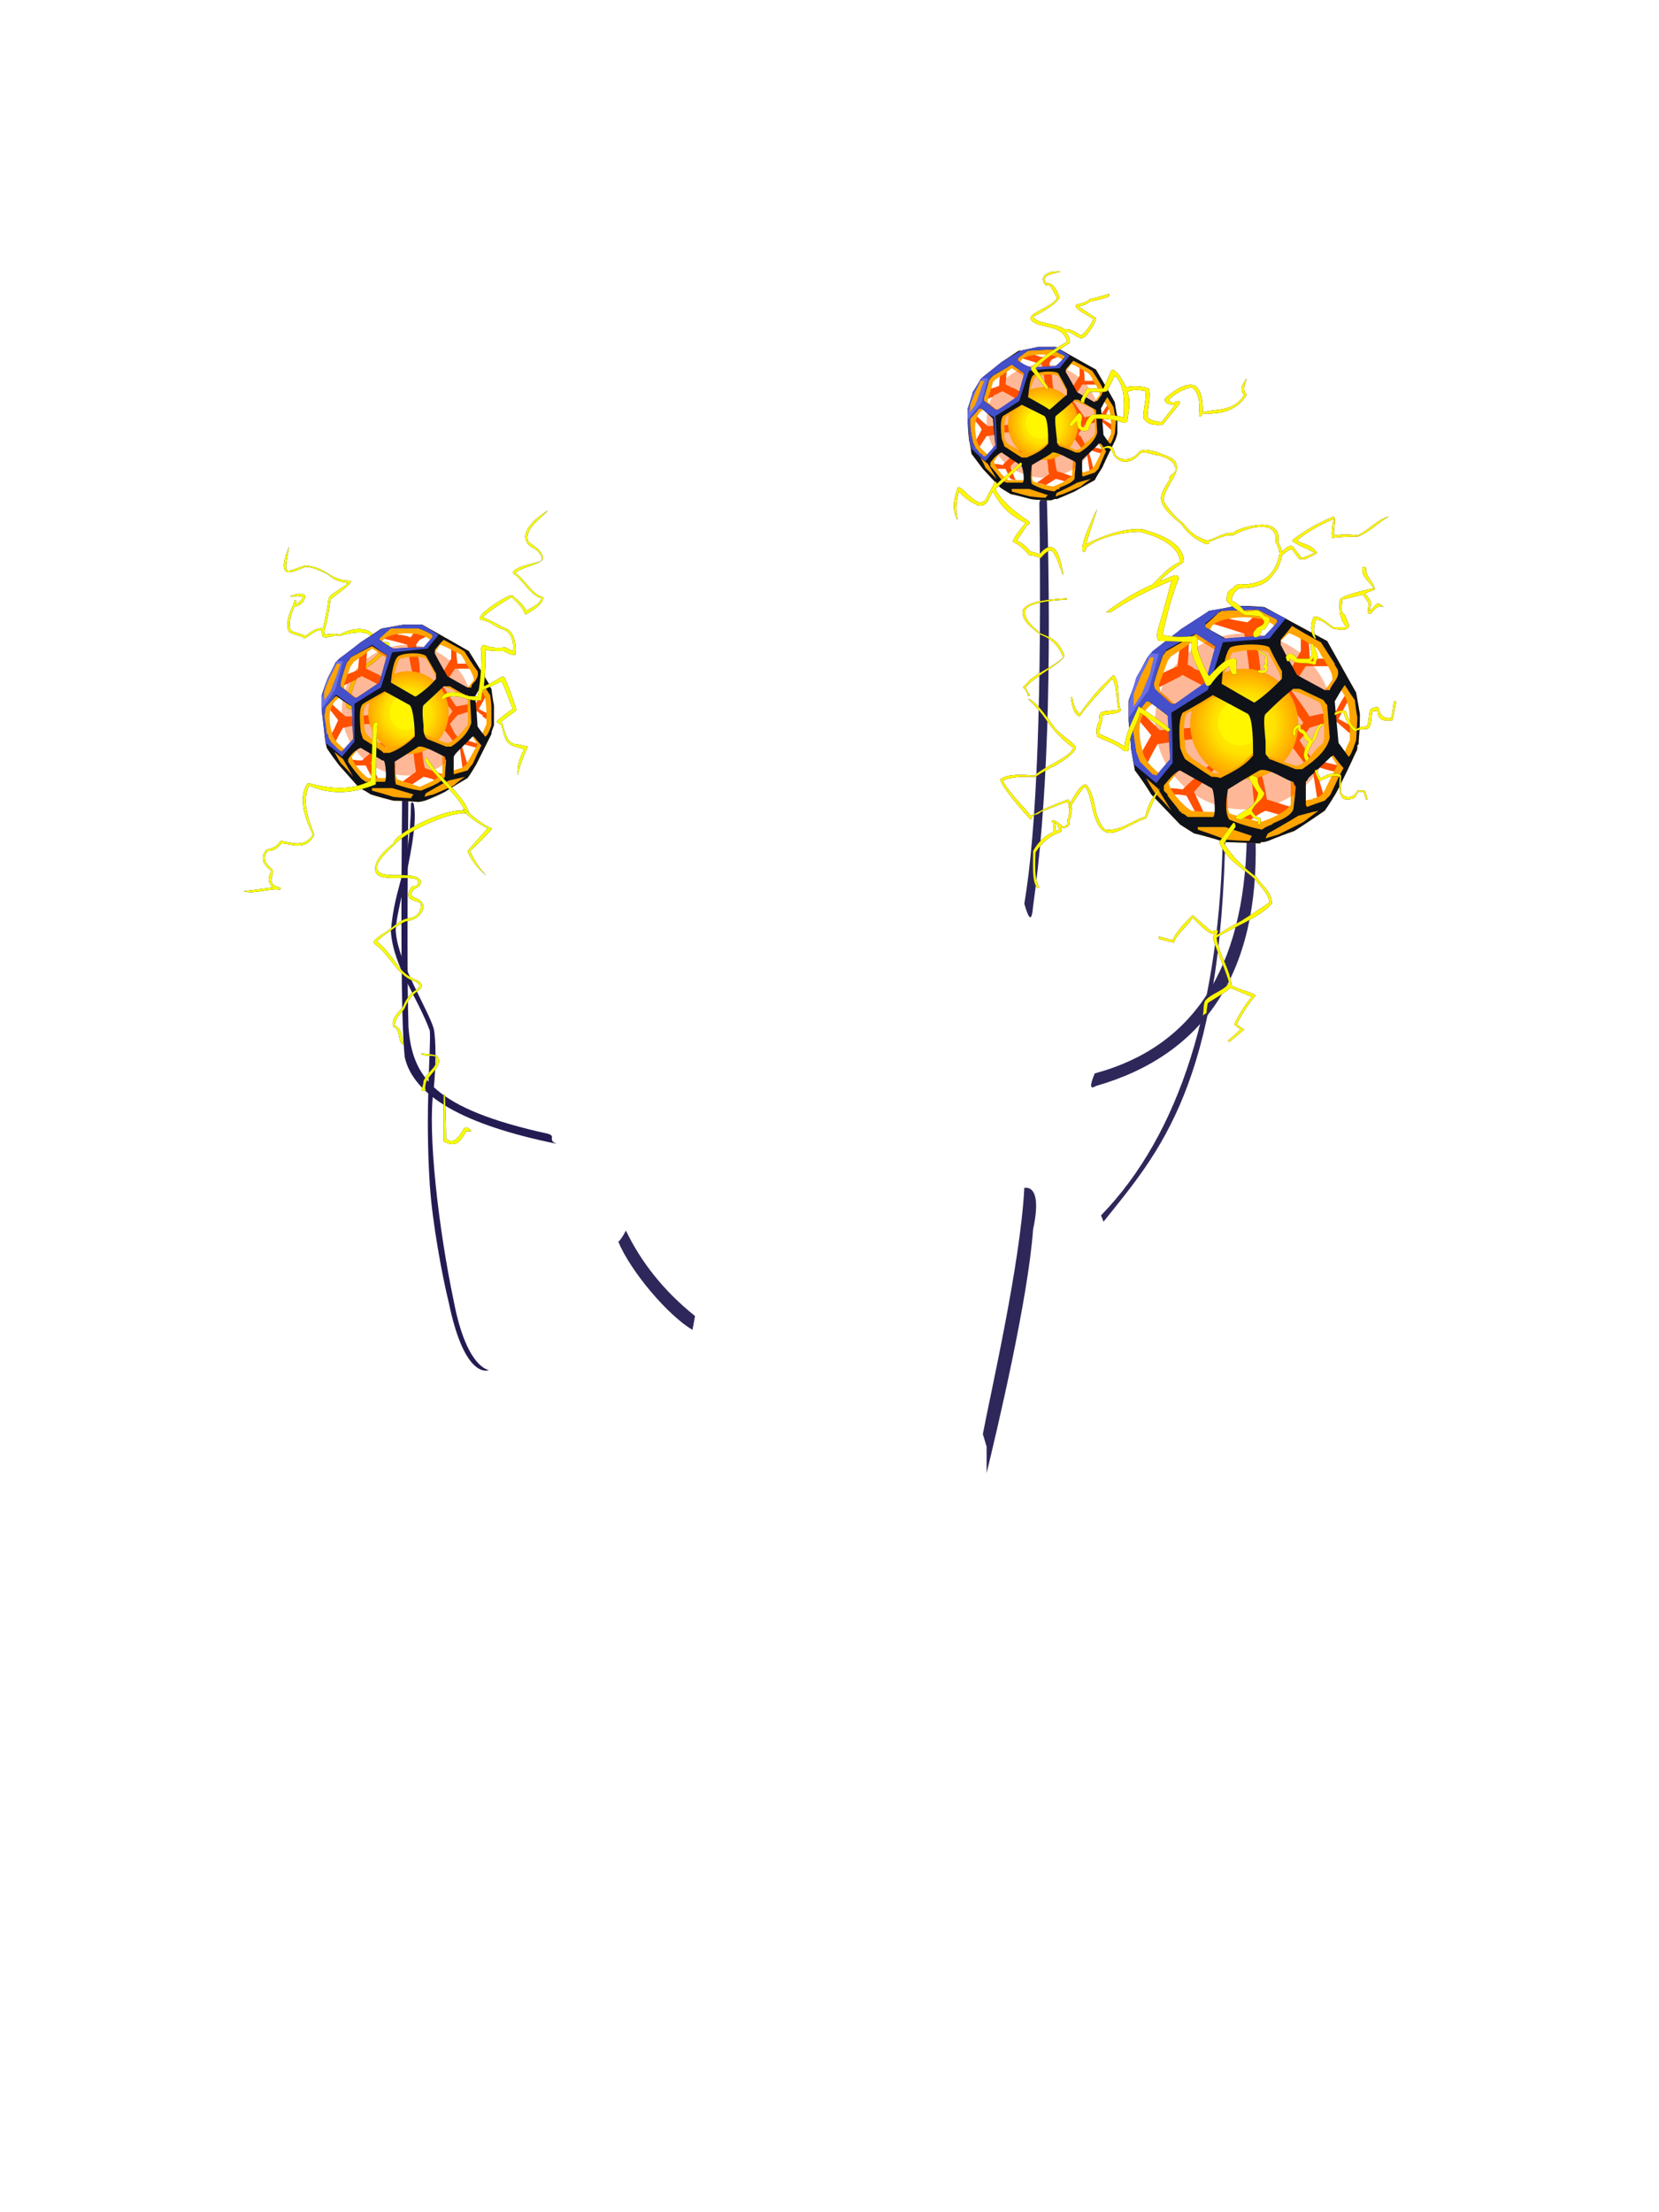 <?xml version="1.0" encoding="UTF-8"?><svg width="1320px" height="1760px" viewBox="0 0 1320 1760" version="1.1" xmlns="http://www.w3.org/2000/svg" xmlns:xlink="http://www.w3.org/1999/xlink"><defs><radialGradient cx="50%" cy="50%" r="51%" id="id-70349" fx="50%" fy="50%" gradientTransform=" translate(0.500,0.500) scale(1,0.974) rotate(90) translate(-0.500,-0.500)"><stop stop-color="#FFF000" offset="0%"></stop><stop stop-color="#FFE300" offset="54%"></stop><stop stop-color="#FFA000" offset="100%"></stop></radialGradient><radialGradient cx="50%" cy="50%" r="51%" id="id-70350" fx="50%" fy="50%" gradientTransform=" translate(0.500,0.500) scale(1,0.984) rotate(90) translate(-0.500,-0.500)"><stop stop-color="#FFF000" offset="0%"></stop><stop stop-color="#FFE300" offset="54%"></stop><stop stop-color="#FFA000" offset="100%"></stop></radialGradient><filter width="125%" height="116%" x="-12%" y="-8%" id="id-70351" filterUnits="objectBoundingBox"><feMorphology result="id-70352" in="SourceAlpha" operator="dilate" radius="0.500"></feMorphology><feOffset result="id-70353" in="SourceAlpha" dx="0" dy="0"></feOffset><feGaussianBlur result="id-70355" in="SourceAlpha" stdDeviation="3"></feGaussianBlur><feColorMatrix in="SourceAlpha" type="matrix" values="0 0 0 0 0.816 0 0 0 0 0.325 0 0 0 0 0.008 0 0 0 1 0"></feColorMatrix></filter><path d=" M 87,345 C 86,347 86,348 86,348 C 83,349 81,347 81,343 C 83,335 85,326 90,317 C 97,313 105,307 112,299 C 107,297 103,293 100,289 C 95,286 86,287 76,290 C 71,288 61,296 62,286 C 60,284 56,287 50,291 C 49,291 48,293 47,291 C 44,289 35,289 35,284 C 34,278 36,272 39,266 C 40,263 40,262 40,262 C 41,261 41,262 42,262 C 41,264 41,265 41,265 C 43,264 46,262 47,259 C 45,258 41,258 38,259 C 37,258 37,258 37,258 C 41,257 46,255 49,258 C 48,264 44,266 40,267 C 39,270 34,281 38,286 C 40,287 45,288 49,290 C 53,287 58,283 63,284 C 66,271 67,264 67,264 C 67,261 68,258 70,257 C 79,251 83,248 83,248 C 76,247 71,245 67,241 C 61,238 54,235 49,235 C 44,237 38,240 34,239 C 30,236 32,229 36,219 C 35,227 32,236 35,238 C 37,239 48,233 51,234 C 55,235 59,235 68,241 C 73,244 78,246 85,246 C 86,249 77,254 69,261 C 66,283 64,284 64,288 C 63,290 72,287 76,289 C 83,285 96,281 103,289 C 107,293 110,295 110,295 C 113,295 116,294 116,297 C 113,303 108,309 92,319 C 84,338 82,346 87,345 Z" id="id-70358"></path><path d=" M 87,345 C 86,347 86,348 86,348 C 83,349 81,347 81,343 C 83,335 85,326 90,317 C 97,313 105,307 112,299 C 107,297 103,293 100,289 C 95,286 86,287 76,290 C 71,288 61,296 62,286 C 60,284 56,287 50,291 C 49,291 48,293 47,291 C 44,289 35,289 35,284 C 34,278 36,272 39,266 C 40,263 40,262 40,262 C 41,261 41,262 42,262 C 41,264 41,265 41,265 C 43,264 46,262 47,259 C 45,258 41,258 38,259 C 37,258 37,258 37,258 C 41,257 46,255 49,258 C 48,264 44,266 40,267 C 39,270 34,281 38,286 C 40,287 45,288 49,290 C 53,287 58,283 63,284 C 66,271 67,264 67,264 C 67,261 68,258 70,257 C 79,251 83,248 83,248 C 76,247 71,245 67,241 C 61,238 54,235 49,235 C 44,237 38,240 34,239 C 30,236 32,229 36,219 C 35,227 32,236 35,238 C 37,239 48,233 51,234 C 55,235 59,235 68,241 C 73,244 78,246 85,246 C 86,249 77,254 69,261 C 66,283 64,284 64,288 C 63,290 72,287 76,289 C 83,285 96,281 103,289 C 107,293 110,295 110,295 C 113,295 116,294 116,297 C 113,303 108,309 92,319 C 84,338 82,346 87,345 Z" id="id-70358"></path><radialGradient cx="50%" cy="50%" r="52%" id="id-70360" fx="50%" fy="50%" gradientTransform=" translate(0.500,0.500) scale(1,0.957) rotate(90) translate(-0.500,-0.500)"><stop stop-color="#FFF000" offset="0%"></stop><stop stop-color="#FFE300" offset="54%"></stop><stop stop-color="#FFA000" offset="100%"></stop></radialGradient><filter width="198%" height="153%" x="-47%" y="-27%" id="id-70361" filterUnits="objectBoundingBox"><feMorphology result="id-70352" in="SourceAlpha" operator="dilate" radius="0.500"></feMorphology><feOffset result="id-70353" in="SourceAlpha" dx="0" dy="0"></feOffset><feGaussianBlur result="id-70355" in="SourceAlpha" stdDeviation="3"></feGaussianBlur><feColorMatrix in="SourceAlpha" type="matrix" values="0 0 0 0 0.816 0 0 0 0 0.325 0 0 0 0 0.008 0 0 0 1 0"></feColorMatrix></filter><path d=" M 181,494 C 179,494 177,494 177,494 C 173,501 169,508 159,502 C 159,477 159,465 159,465 C 160,465 160,465 160,465 C 161,488 161,500 161,500 C 166,504 170,501 175,492 C 177,490 179,491 181,494 Z" id="id-70368"></path><path d=" M 181,494 C 179,494 177,494 177,494 C 173,501 169,508 159,502 C 159,477 159,465 159,465 C 160,465 160,465 160,465 C 161,488 161,500 161,500 C 166,504 170,501 175,492 C 177,490 179,491 181,494 Z" id="id-70368"></path><filter width="249%" height="169%" x="-75%" y="-36%" id="id-70370" filterUnits="objectBoundingBox"><feMorphology result="id-70352" in="SourceAlpha" operator="dilate" radius="0.500"></feMorphology><feOffset result="id-70353" in="SourceAlpha" dx="0" dy="0"></feOffset><feGaussianBlur result="id-70355" in="SourceAlpha" stdDeviation="3"></feGaussianBlur><feColorMatrix in="SourceAlpha" type="matrix" values="0 0 0 0 0.816 0 0 0 0 0.325 0 0 0 0 0.008 0 0 0 1 0"></feColorMatrix></filter><path d=" M 145,461 C 144,462 143,462 143,462 C 142,462 141,462 142,459 C 143,456 143,454 143,454 C 147,445 155,443 153,435 C 151,433 142,435 141,432 C 146,433 154,432 155,436 C 157,443 148,448 145,455 C 144,459 144,461 145,461 Z" id="id-70377"></path><path d=" M 145,461 C 144,462 143,462 143,462 C 142,462 141,462 142,459 C 143,456 143,454 143,454 C 147,445 155,443 153,435 C 151,433 142,435 141,432 C 146,433 154,432 155,436 C 157,443 148,448 145,455 C 144,459 144,461 145,461 Z" id="id-70377"></path><filter width="128%" height="109%" x="-14%" y="-5%" id="id-70379" filterUnits="objectBoundingBox"><feMorphology result="id-70352" in="SourceAlpha" operator="dilate" radius="0.500"></feMorphology><feOffset result="id-70353" in="SourceAlpha" dx="0" dy="0"></feOffset><feGaussianBlur result="id-70355" in="SourceAlpha" stdDeviation="3"></feGaussianBlur><feColorMatrix in="SourceAlpha" type="matrix" values="0 0 0 0 0.816 0 0 0 0 0.325 0 0 0 0 0.008 0 0 0 1 0"></feColorMatrix></filter><path d=" M 127,425 C 126,425 125,424 124,421 C 123,417 123,412 119,411 C 117,406 121,401 126,396 C 127,395 129,386 138,381 C 140,379 141,378 137,375 C 123,372 116,353 104,345 C 102,342 107,340 109,338 C 115,335 124,326 129,325 C 138,324 141,320 141,313 C 138,310 130,311 131,305 C 132,301 134,298 137,299 C 138,298 140,297 138,294 C 131,290 108,296 105,288 C 102,279 114,269 119,265 C 120,257 160,237 174,239 C 175,238 177,239 175,237 C 166,222 152,212 144,199 C 144,197 145,197 146,197 C 153,211 174,225 179,240 C 178,242 177,241 175,241 C 160,241 127,257 120,266 C 114,271 102,283 107,287 C 112,294 136,286 141,295 C 141,299 138,300 136,301 C 133,304 131,307 138,309 C 142,311 144,314 142,319 C 139,324 135,326 129,327 C 125,328 107,341 106,343 C 111,347 116,353 124,364 C 128,369 133,372 138,374 C 142,376 143,379 139,382 C 133,386 130,391 128,396 C 126,400 121,402 120,410 C 124,411 126,416 127,425 Z" id="id-70386"></path><path d=" M 127,425 C 126,425 125,424 124,421 C 123,417 123,412 119,411 C 117,406 121,401 126,396 C 127,395 129,386 138,381 C 140,379 141,378 137,375 C 123,372 116,353 104,345 C 102,342 107,340 109,338 C 115,335 124,326 129,325 C 138,324 141,320 141,313 C 138,310 130,311 131,305 C 132,301 134,298 137,299 C 138,298 140,297 138,294 C 131,290 108,296 105,288 C 102,279 114,269 119,265 C 120,257 160,237 174,239 C 175,238 177,239 175,237 C 166,222 152,212 144,199 C 144,197 145,197 146,197 C 153,211 174,225 179,240 C 178,242 177,241 175,241 C 160,241 127,257 120,266 C 114,271 102,283 107,287 C 112,294 136,286 141,295 C 141,299 138,300 136,301 C 133,304 131,307 138,309 C 142,311 144,314 142,319 C 139,324 135,326 129,327 C 125,328 107,341 106,343 C 111,347 116,353 124,364 C 128,369 133,372 138,374 C 142,376 143,379 139,382 C 133,386 130,391 128,396 C 126,400 121,402 120,410 C 124,411 126,416 127,425 Z" id="id-70386"></path><filter width="194%" height="139%" x="-49%" y="-20%" id="id-70388" filterUnits="objectBoundingBox"><feMorphology result="id-70352" in="SourceAlpha" operator="dilate" radius="0.500"></feMorphology><feOffset result="id-70353" in="SourceAlpha" dx="0" dy="0"></feOffset><feGaussianBlur result="id-70355" in="SourceAlpha" stdDeviation="3"></feGaussianBlur><feColorMatrix in="SourceAlpha" type="matrix" values="0 0 0 0 0.816 0 0 0 0 0.325 0 0 0 0 0.008 0 0 0 1 0"></feColorMatrix></filter><path d=" M 174,238 C 175,238 176,238 176,238 C 182,243 188,249 197,253 C 197,254 197,254 197,254 C 186,266 180,271 180,271 C 183,278 187,284 193,291 C 188,286 182,281 178,271 L 194,253 C 186,249 179,244 174,238 Z" id="id-70395"></path><path d=" M 174,238 C 175,238 176,238 176,238 C 182,243 188,249 197,253 C 197,254 197,254 197,254 C 186,266 180,271 180,271 C 183,278 187,284 193,291 C 188,286 182,281 178,271 L 194,253 C 186,249 179,244 174,238 Z" id="id-70395"></path><filter width="125%" height="116%" x="-12%" y="-5%" id="id-70397" filterUnits="objectBoundingBox"><feMorphology result="id-70352" in="SourceAlpha" operator="dilate" radius="0.500"></feMorphology><feOffset result="id-70353" in="SourceAlpha" dx="0" dy="0"></feOffset><feGaussianBlur result="id-70355" in="SourceAlpha" stdDeviation="3"></feGaussianBlur><feColorMatrix in="SourceAlpha" type="matrix" values="0 0 0 0 0.816 0 0 0 0 0.325 0 0 0 0 0.008 0 0 0 1 0"></feColorMatrix></filter><path d=" M 218,211 C 217,205 219,198 223,190 C 209,186 209,187 205,171 C 202,169 201,168 201,168 C 209,161 214,158 214,158 C 211,151 209,144 205,136 C 195,141 190,143 190,143 C 189,148 189,151 189,151 C 178,153 170,144 159,150 C 158,150 156,150 158,148 C 161,144 167,144 174,146 C 177,148 181,148 186,148 C 188,138 189,129 189,112 C 188,110 189,108 191,107 C 195,109 201,110 208,109 C 212,111 214,112 214,112 C 215,102 212,96 204,94 C 199,92 196,88 188,87 C 185,83 206,70 211,68 C 213,68 214,67 215,69 C 219,72 222,75 225,80 C 229,77 234,76 237,70 C 228,68 222,55 214,50 C 214,47 221,44 235,41 C 238,40 238,37 235,34 C 233,30 227,30 225,25 C 220,16 234,5 242,0 C 235,8 224,14 226,24 C 227,27 237,30 238,38 C 238,43 220,45 216,50 C 224,55 229,67 238,69 C 239,73 233,78 224,83 C 222,77 217,73 213,69 C 205,74 198,78 190,85 C 195,87 201,90 206,93 C 214,95 217,103 216,115 C 213,115 210,114 207,112 C 202,112 197,112 192,111 C 193,118 192,129 191,140 C 200,136 204,133 204,133 C 206,132 207,132 208,134 C 211,141 214,149 217,159 C 209,165 205,168 205,168 C 208,176 209,186 217,186 L 226,188 C 220,201 218,209 218,211 Z" id="id-70404"></path><path d=" M 218,211 C 217,205 219,198 223,190 C 209,186 209,187 205,171 C 202,169 201,168 201,168 C 209,161 214,158 214,158 C 211,151 209,144 205,136 C 195,141 190,143 190,143 C 189,148 189,151 189,151 C 178,153 170,144 159,150 C 158,150 156,150 158,148 C 161,144 167,144 174,146 C 177,148 181,148 186,148 C 188,138 189,129 189,112 C 188,110 189,108 191,107 C 195,109 201,110 208,109 C 212,111 214,112 214,112 C 215,102 212,96 204,94 C 199,92 196,88 188,87 C 185,83 206,70 211,68 C 213,68 214,67 215,69 C 219,72 222,75 225,80 C 229,77 234,76 237,70 C 228,68 222,55 214,50 C 214,47 221,44 235,41 C 238,40 238,37 235,34 C 233,30 227,30 225,25 C 220,16 234,5 242,0 C 235,8 224,14 226,24 C 227,27 237,30 238,38 C 238,43 220,45 216,50 C 224,55 229,67 238,69 C 239,73 233,78 224,83 C 222,77 217,73 213,69 C 205,74 198,78 190,85 C 195,87 201,90 206,93 C 214,95 217,103 216,115 C 213,115 210,114 207,112 C 202,112 197,112 192,111 C 193,118 192,129 191,140 C 200,136 204,133 204,133 C 206,132 207,132 208,134 C 211,141 214,149 217,159 C 209,165 205,168 205,168 C 208,176 209,186 217,186 L 226,188 C 220,201 218,209 218,211 Z" id="id-70404"></path><filter width="122%" height="116%" x="-12%" y="-8%" id="id-70406" filterUnits="objectBoundingBox"><feMorphology result="id-70352" in="SourceAlpha" operator="dilate" radius="0.500"></feMorphology><feOffset result="id-70353" in="SourceAlpha" dx="0" dy="0"></feOffset><feGaussianBlur result="id-70355" in="SourceAlpha" stdDeviation="3"></feGaussianBlur><feColorMatrix in="SourceAlpha" type="matrix" values="0 0 0 0 0.816 0 0 0 0 0.325 0 0 0 0 0.008 0 0 0 1 0"></feColorMatrix></filter><path d=" M 107,170 C 106,172 106,172 106,172 C 105,202 105,218 105,218 C 88,225 70,227 52,219 C 46,231 51,245 56,258 C 50,272 36,265 30,265 C 27,268 25,271 19,271 C 14,277 18,282 23,286 C 24,291 19,295 25,299 C 28,300 29,300 29,300 C 29,301 29,302 29,302 C 23,300 7,306 0,303 C 8,302 16,301 23,300 C 19,296 19,292 22,287 C 16,282 12,277 18,270 C 23,269 27,267 29,263 C 38,264 48,269 55,258 C 45,238 45,225 51,217 C 67,221 84,224 101,215 C 102,202 102,180 103,170 C 105,168 106,168 107,170 Z" id="id-70413"></path><path d=" M 107,170 C 106,172 106,172 106,172 C 105,202 105,218 105,218 C 88,225 70,227 52,219 C 46,231 51,245 56,258 C 50,272 36,265 30,265 C 27,268 25,271 19,271 C 14,277 18,282 23,286 C 24,291 19,295 25,299 C 28,300 29,300 29,300 C 29,301 29,302 29,302 C 23,300 7,306 0,303 C 8,302 16,301 23,300 C 19,296 19,292 22,287 C 16,282 12,277 18,270 C 23,269 27,267 29,263 C 38,264 48,269 55,258 C 45,238 45,225 51,217 C 67,221 84,224 101,215 C 102,202 102,180 103,170 C 105,168 106,168 107,170 Z" id="id-70413"></path><filter width="124%" height="123%" x="-12%" y="-12%" id="id-70415" filterUnits="objectBoundingBox"><feMorphology result="id-70352" in="SourceAlpha" operator="dilate" radius="0.500"></feMorphology><feOffset result="id-70353" in="SourceAlpha" dx="0" dy="0"></feOffset><feGaussianBlur result="id-70355" in="SourceAlpha" stdDeviation="3"></feGaussianBlur><feColorMatrix in="SourceAlpha" type="matrix" values="0 0 0 0 0.816 0 0 0 0 0.157 0 0 0 0 0.008 0 0 0 1 0"></feColorMatrix></filter><path d=" M 53,152 C 54,152 54,153 54,154 C 40,167 33,173 33,173 C 37,181 45,189 60,199 C 60,200 61,201 58,202 C 53,210 50,214 50,214 C 54,216 57,218 61,223 C 63,223 66,224 68,225 C 78,213 84,220 87,242 C 84,235 82,227 78,222 C 76,222 74,222 69,228 C 66,227 62,225 60,226 C 57,222 53,218 47,215 C 47,212 53,205 57,200 C 46,195 37,187 31,175 C 28,180 27,183 27,183 C 24,186 22,187 19,186 C 15,184 10,182 4,175 C 2,182 1,189 3,198 C -2,189 0,181 3,172 C 6,170 12,181 21,184 C 24,183 25,182 25,182 C 30,172 33,167 33,167 C 34,168 34,168 34,168 L 34,169 C 46,158 53,152 53,152 Z" id="id-70422"></path><path d=" M 53,152 C 54,152 54,153 54,154 C 40,167 33,173 33,173 C 37,181 45,189 60,199 C 60,200 61,201 58,202 C 53,210 50,214 50,214 C 54,216 57,218 61,223 C 63,223 66,224 68,225 C 78,213 84,220 87,242 C 84,235 82,227 78,222 C 76,222 74,222 69,228 C 66,227 62,225 60,226 C 57,222 53,218 47,215 C 47,212 53,205 57,200 C 46,195 37,187 31,175 C 28,180 27,183 27,183 C 24,186 22,187 19,186 C 15,184 10,182 4,175 C 2,182 1,189 3,198 C -2,189 0,181 3,172 C 6,170 12,181 21,184 C 24,183 25,182 25,182 C 30,172 33,167 33,167 C 34,168 34,168 34,168 L 34,169 C 46,158 53,152 53,152 Z" id="id-70422"></path><filter width="133%" height="122%" x="-17%" y="-11%" id="id-70424" filterUnits="objectBoundingBox"><feMorphology result="id-70352" in="SourceAlpha" operator="dilate" radius="0.500"></feMorphology><feOffset result="id-70353" in="SourceAlpha" dx="0" dy="0"></feOffset><feGaussianBlur result="id-70355" in="SourceAlpha" stdDeviation="3"></feGaussianBlur><feColorMatrix in="SourceAlpha" type="matrix" values="0 0 0 0 0.816 0 0 0 0 0.157 0 0 0 0 0.008 0 0 0 1 0"></feColorMatrix></filter><path d=" M 75,92 C 75,93 75,94 73,93 C 69,88 65,82 62,79 C 61,77 61,76 62,76 C 69,69 77,63 90,56 C 87,41 66,46 61,38 C 59,33 79,28 82,21 C 79,16 77,9 73,11 C 66,3 77,-1 85,0 C 80,2 69,2 73,9 C 77,9 81,11 84,21 C 82,25 73,31 63,36 C 66,42 82,41 88,46 C 91,45 97,48 101,51 C 105,48 108,44 111,38 C 109,36 98,31 97,28 C 97,27 97,26 99,26 C 103,25 106,24 108,22 C 113,21 119,19 123,18 C 124,18 124,19 123,20 C 118,22 113,23 108,24 C 106,26 103,27 99,28 C 103,30 108,34 113,37 C 113,41 105,53 102,53 C 99,54 93,47 89,48 C 91,51 93,54 92,57 C 82,63 73,69 65,77 C 71,86 74,91 75,92 Z" id="id-70431"></path><path d=" M 75,92 C 75,93 75,94 73,93 C 69,88 65,82 62,79 C 61,77 61,76 62,76 C 69,69 77,63 90,56 C 87,41 66,46 61,38 C 59,33 79,28 82,21 C 79,16 77,9 73,11 C 66,3 77,-1 85,0 C 80,2 69,2 73,9 C 77,9 81,11 84,21 C 82,25 73,31 63,36 C 66,42 82,41 88,46 C 91,45 97,48 101,51 C 105,48 108,44 111,38 C 109,36 98,31 97,28 C 97,27 97,26 99,26 C 103,25 106,24 108,22 C 113,21 119,19 123,18 C 124,18 124,19 123,20 C 118,22 113,23 108,24 C 106,26 103,27 99,28 C 103,30 108,34 113,37 C 113,41 105,53 102,53 C 99,54 93,47 89,48 C 91,51 93,54 92,57 C 82,63 73,69 65,77 C 71,86 74,91 75,92 Z" id="id-70431"></path><filter width="115%" height="143%" x="-7%" y="-21%" id="id-70433" filterUnits="objectBoundingBox"><feMorphology result="id-70352" in="SourceAlpha" operator="dilate" radius="0.500"></feMorphology><feOffset result="id-70353" in="SourceAlpha" dx="0" dy="0"></feOffset><feGaussianBlur result="id-70355" in="SourceAlpha" stdDeviation="3"></feGaussianBlur><feColorMatrix in="SourceAlpha" type="matrix" values="0 0 0 0 0.816 0 0 0 0 0.157 0 0 0 0 0.008 0 0 0 1 0"></feColorMatrix></filter><path d=" M 104,104 C 102,105 101,104 101,102 C 104,96 106,93 106,93 C 115,93 119,93 119,93 C 123,84 125,79 125,79 C 126,78 127,78 128,79 C 131,81 134,86 137,92 C 143,91 149,91 155,93 C 157,99 154,109 154,116 C 156,118 159,119 165,120 C 172,111 176,106 176,106 C 171,106 167,105 168,101 C 172,97 185,87 192,91 C 197,95 198,102 198,112 C 208,109 223,112 231,98 C 227,95 229,90 233,85 C 232,89 229,94 233,98 C 226,110 213,114 198,113 C 197,114 197,116 195,115 C 196,104 195,96 189,92 C 182,94 176,97 171,102 C 172,105 176,104 179,103 C 180,104 180,105 179,106 C 175,111 170,117 166,122 C 161,122 155,123 151,117 C 150,111 154,99 152,95 C 146,94 141,94 138,96 C 141,103 139,111 138,119 C 137,120 137,121 134,120 C 129,118 121,117 112,117 C 109,120 108,123 107,126 C 104,128 97,127 98,119 C 95,122 94,123 94,123 C 92,123 91,122 92,121 C 96,116 99,113 99,113 C 100,112 101,113 102,115 C 102,119 99,124 104,124 C 105,119 107,116 110,114 C 118,113 127,114 135,116 C 136,101 135,89 128,83 C 124,91 122,95 122,95 C 119,97 111,95 108,96 C 105,100 103,103 104,104 Z" id="id-70440"></path><path d=" M 104,104 C 102,105 101,104 101,102 C 104,96 106,93 106,93 C 115,93 119,93 119,93 C 123,84 125,79 125,79 C 126,78 127,78 128,79 C 131,81 134,86 137,92 C 143,91 149,91 155,93 C 157,99 154,109 154,116 C 156,118 159,119 165,120 C 172,111 176,106 176,106 C 171,106 167,105 168,101 C 172,97 185,87 192,91 C 197,95 198,102 198,112 C 208,109 223,112 231,98 C 227,95 229,90 233,85 C 232,89 229,94 233,98 C 226,110 213,114 198,113 C 197,114 197,116 195,115 C 196,104 195,96 189,92 C 182,94 176,97 171,102 C 172,105 176,104 179,103 C 180,104 180,105 179,106 C 175,111 170,117 166,122 C 161,122 155,123 151,117 C 150,111 154,99 152,95 C 146,94 141,94 138,96 C 141,103 139,111 138,119 C 137,120 137,121 134,120 C 129,118 121,117 112,117 C 109,120 108,123 107,126 C 104,128 97,127 98,119 C 95,122 94,123 94,123 C 92,123 91,122 92,121 C 96,116 99,113 99,113 C 100,112 101,113 102,115 C 102,119 99,124 104,124 C 105,119 107,116 110,114 C 118,113 127,114 135,116 C 136,101 135,89 128,83 C 124,91 122,95 122,95 C 119,97 111,95 108,96 C 105,100 103,103 104,104 Z" id="id-70440"></path><filter width="112%" height="114%" x="-5%" y="-7%" id="id-70442" filterUnits="objectBoundingBox"><feMorphology result="id-70352" in="SourceAlpha" operator="dilate" radius="0.500"></feMorphology><feOffset result="id-70353" in="SourceAlpha" dx="0" dy="0"></feOffset><feGaussianBlur result="id-70355" in="SourceAlpha" stdDeviation="3"></feGaussianBlur><feColorMatrix in="SourceAlpha" type="matrix" values="0 0 0 0 0.816 0 0 0 0 0.157 0 0 0 0 0.008 0 0 0 1 0"></feColorMatrix></filter><path d=" M 117,141 C 122,138 127,137 128,145 C 131,150 140,152 147,144 C 150,140 160,143 165,145 C 172,148 179,149 177,159 C 174,167 166,176 167,183 C 172,191 177,196 182,200 C 192,212 195,211 201,214 C 208,213 215,207 222,208 C 226,204 246,199 253,203 C 258,206 259,210 258,215 C 259,217 260,219 261,223 C 264,220 267,217 270,219 C 274,225 277,228 277,228 C 284,225 287,224 287,224 C 281,220 273,218 269,214 C 279,206 290,200 302,195 C 305,196 301,208 303,210 C 309,209 315,209 321,210 C 330,206 337,197 346,195 C 337,200 330,208 321,211 C 315,211 308,211 301,212 C 300,209 301,202 302,197 C 290,202 280,208 273,214 C 277,217 285,217 289,224 C 282,228 279,229 279,229 C 276,229 275,229 275,229 C 271,224 269,221 269,221 C 267,221 264,223 261,226 C 260,231 258,237 254,241 C 249,249 240,252 227,252 C 223,255 221,258 221,262 C 224,263 228,266 231,270 C 236,272 242,266 247,274 C 254,275 251,280 247,285 C 246,285 245,285 245,285 C 244,288 244,291 239,291 C 238,289 237,288 240,285 C 241,282 249,282 246,277 C 243,272 236,275 231,273 C 229,272 220,266 217,262 C 217,258 217,254 222,252 C 224,249 227,248 231,249 C 244,248 255,244 259,225 C 259,222 258,219 256,215 C 258,197 234,203 222,210 C 216,209 209,213 203,215 C 203,216 203,217 201,217 C 194,214 187,210 181,201 C 176,197 166,189 165,182 C 164,179 166,174 172,165 C 170,163 175,161 176,159 C 177,153 173,149 162,146 C 157,146 151,142 148,145 C 142,152 135,153 130,149 C 125,146 127,138 119,141 C 118,141 117,141 117,141 Z" id="id-70449"></path><path d=" M 117,141 C 122,138 127,137 128,145 C 131,150 140,152 147,144 C 150,140 160,143 165,145 C 172,148 179,149 177,159 C 174,167 166,176 167,183 C 172,191 177,196 182,200 C 192,212 195,211 201,214 C 208,213 215,207 222,208 C 226,204 246,199 253,203 C 258,206 259,210 258,215 C 259,217 260,219 261,223 C 264,220 267,217 270,219 C 274,225 277,228 277,228 C 284,225 287,224 287,224 C 281,220 273,218 269,214 C 279,206 290,200 302,195 C 305,196 301,208 303,210 C 309,209 315,209 321,210 C 330,206 337,197 346,195 C 337,200 330,208 321,211 C 315,211 308,211 301,212 C 300,209 301,202 302,197 C 290,202 280,208 273,214 C 277,217 285,217 289,224 C 282,228 279,229 279,229 C 276,229 275,229 275,229 C 271,224 269,221 269,221 C 267,221 264,223 261,226 C 260,231 258,237 254,241 C 249,249 240,252 227,252 C 223,255 221,258 221,262 C 224,263 228,266 231,270 C 236,272 242,266 247,274 C 254,275 251,280 247,285 C 246,285 245,285 245,285 C 244,288 244,291 239,291 C 238,289 237,288 240,285 C 241,282 249,282 246,277 C 243,272 236,275 231,273 C 229,272 220,266 217,262 C 217,258 217,254 222,252 C 224,249 227,248 231,249 C 244,248 255,244 259,225 C 259,222 258,219 256,215 C 258,197 234,203 222,210 C 216,209 209,213 203,215 C 203,216 203,217 201,217 C 194,214 187,210 181,201 C 176,197 166,189 165,182 C 164,179 166,174 172,165 C 170,163 175,161 176,159 C 177,153 173,149 162,146 C 157,146 151,142 148,145 C 142,152 135,153 130,149 C 125,146 127,138 119,141 C 118,141 117,141 117,141 Z" id="id-70449"></path><filter width="136%" height="137%" x="-18%" y="-18%" id="id-70451" filterUnits="objectBoundingBox"><feMorphology result="id-70352" in="SourceAlpha" operator="dilate" radius="0.500"></feMorphology><feOffset result="id-70353" in="SourceAlpha" dx="0" dy="0"></feOffset><feGaussianBlur result="id-70355" in="SourceAlpha" stdDeviation="3"></feGaussianBlur><feColorMatrix in="SourceAlpha" type="matrix" values="0 0 0 0 0.816 0 0 0 0 0.157 0 0 0 0 0.008 0 0 0 1 0"></feColorMatrix></filter><path d=" M 288,292 C 287,292 287,292 287,292 C 284,288 283,283 286,275 C 290,273 296,279 302,283 C 308,283 312,283 312,283 C 309,278 306,275 307,261 C 309,258 324,254 334,252 C 331,247 324,243 325,236 C 326,234 327,235 328,236 C 327,242 334,247 335,253 C 330,255 327,256 327,256 C 329,259 332,261 332,265 C 332,266 331,266 331,266 C 331,269 331,270 331,270 C 334,267 336,264 338,264 C 341,266 342,267 342,267 C 338,265 335,268 332,272 C 329,273 329,271 330,264 C 327,259 325,257 325,257 C 314,260 309,261 309,261 C 309,266 307,271 311,273 C 313,278 315,282 314,283 C 312,286 307,285 301,284 C 297,281 293,277 288,277 C 286,283 286,287 288,292 Z" id="id-70458"></path><path d=" M 288,292 C 287,292 287,292 287,292 C 284,288 283,283 286,275 C 290,273 296,279 302,283 C 308,283 312,283 312,283 C 309,278 306,275 307,261 C 309,258 324,254 334,252 C 331,247 324,243 325,236 C 326,234 327,235 328,236 C 327,242 334,247 335,253 C 330,255 327,256 327,256 C 329,259 332,261 332,265 C 332,266 331,266 331,266 C 331,269 331,270 331,270 C 334,267 336,264 338,264 C 341,266 342,267 342,267 C 338,265 335,268 332,272 C 329,273 329,271 330,264 C 327,259 325,257 325,257 C 314,260 309,261 309,261 C 309,266 307,271 311,273 C 313,278 315,282 314,283 C 312,286 307,285 301,284 C 297,281 293,277 288,277 C 286,283 286,287 288,292 Z" id="id-70458"></path><filter width="144%" height="189%" x="-22%" y="-43%" id="id-70460" filterUnits="objectBoundingBox"><feMorphology result="id-70352" in="SourceAlpha" operator="dilate" radius="0.500"></feMorphology><feOffset result="id-70353" in="SourceAlpha" dx="0" dy="0"></feOffset><feGaussianBlur result="id-70355" in="SourceAlpha" stdDeviation="3"></feGaussianBlur><feColorMatrix in="SourceAlpha" type="matrix" values="0 0 0 0 0.816 0 0 0 0 0.157 0 0 0 0 0.008 0 0 0 1 0"></feColorMatrix></filter><path d=" M 303,351 C 303,352 303,353 303,353 C 306,352 306,351 310,351 C 312,357 314,362 319,366 C 320,365 324,364 329,364 C 333,362 332,352 333,350 C 335,349 335,351 337,349 C 337,357 342,358 349,357 C 351,347 352,342 352,342 C 351,342 350,342 350,342 C 349,351 348,355 348,355 C 343,356 339,354 338,347 C 336,346 333,347 331,349 C 330,354 330,361 328,362 C 326,362 324,362 320,364 C 317,362 314,357 312,350 C 310,349 307,349 303,351 Z" id="id-70467"></path><path d=" M 303,351 C 303,352 303,353 303,353 C 306,352 306,351 310,351 C 312,357 314,362 319,366 C 320,365 324,364 329,364 C 333,362 332,352 333,350 C 335,349 335,351 337,349 C 337,357 342,358 349,357 C 351,347 352,342 352,342 C 351,342 350,342 350,342 C 349,351 348,355 348,355 C 343,356 339,354 338,347 C 336,346 333,347 331,349 C 330,354 330,361 328,362 C 326,362 324,362 320,364 C 317,362 314,357 312,350 C 310,349 307,349 303,351 Z" id="id-70467"></path><filter width="195%" height="171%" x="-43%" y="-35%" id="id-70469" filterUnits="objectBoundingBox"><feMorphology result="id-70352" in="SourceAlpha" operator="dilate" radius="0.500"></feMorphology><feOffset result="id-70353" in="SourceAlpha" dx="0" dy="0"></feOffset><feGaussianBlur result="id-70355" in="SourceAlpha" stdDeviation="3"></feGaussianBlur><feColorMatrix in="SourceAlpha" type="matrix" values="0 0 0 0 0.816 0 0 0 0 0.157 0 0 0 0 0.008 0 0 0 1 0"></feColorMatrix></filter><path d=" M 293,360 C 294,360 294,361 294,361 C 289,362 290,371 286,374 C 284,378 279,385 283,387 C 281,389 281,390 281,390 C 277,387 278,381 282,374 C 280,373 278,372 278,368 C 276,367 273,366 274,363 C 272,364 271,366 272,369 C 271,369 270,369 270,369 C 269,365 270,362 275,360 C 276,361 276,363 276,364 C 280,364 282,371 285,373 C 288,363 291,359 293,360 Z" id="id-70476"></path><path d=" M 293,360 C 294,360 294,361 294,361 C 289,362 290,371 286,374 C 284,378 279,385 283,387 C 281,389 281,390 281,390 C 277,387 278,381 282,374 C 280,373 278,372 278,368 C 276,367 273,366 274,363 C 272,364 271,366 272,369 C 271,369 270,369 270,369 C 269,365 270,362 275,360 C 276,361 276,363 276,364 C 280,364 282,371 285,373 C 288,363 291,359 293,360 Z" id="id-70476"></path><filter width="151%" height="191%" x="-25%" y="-47%" id="id-70478" filterUnits="objectBoundingBox"><feMorphology result="id-70352" in="SourceAlpha" operator="dilate" radius="0.500"></feMorphology><feOffset result="id-70353" in="SourceAlpha" dx="0" dy="0"></feOffset><feGaussianBlur result="id-70355" in="SourceAlpha" stdDeviation="3"></feGaussianBlur><feColorMatrix in="SourceAlpha" type="matrix" values="0 0 0 0 0.816 0 0 0 0 0.157 0 0 0 0 0.008 0 0 0 1 0"></feColorMatrix></filter><path d=" M 289,396 C 288,397 287,397 287,397 C 289,402 290,406 292,405 C 297,403 301,400 307,402 C 306,412 307,420 312,420 C 316,420 320,420 321,414 C 324,414 326,414 326,414 C 327,418 328,420 328,420 C 329,420 329,420 329,420 C 328,415 327,413 327,413 C 323,413 321,413 321,413 C 319,418 313,420 309,416 C 307,414 308,408 308,401 C 307,399 300,398 292,403 C 290,401 289,398 289,396 Z" id="id-70485"></path><path d=" M 289,396 C 288,397 287,397 287,397 C 289,402 290,406 292,405 C 297,403 301,400 307,402 C 306,412 307,420 312,420 C 316,420 320,420 321,414 C 324,414 326,414 326,414 C 327,418 328,420 328,420 C 329,420 329,420 329,420 C 328,415 327,413 327,413 C 323,413 321,413 321,413 C 319,418 313,420 309,416 C 307,414 308,408 308,401 C 307,399 300,398 292,403 C 290,401 289,398 289,396 Z" id="id-70485"></path><filter width="190%" height="155%" x="-46%" y="-27%" id="id-70487" filterUnits="objectBoundingBox"><feMorphology result="id-70352" in="SourceAlpha" operator="dilate" radius="0.500"></feMorphology><feOffset result="id-70353" in="SourceAlpha" dx="0" dy="0"></feOffset><feGaussianBlur result="id-70355" in="SourceAlpha" stdDeviation="3"></feGaussianBlur><feColorMatrix in="SourceAlpha" type="matrix" values="0 0 0 0 0.816 0 0 0 0 0.157 0 0 0 0 0.008 0 0 0 1 0"></feColorMatrix></filter><path d=" M 235,402 C 238,400 240,402 242,403 C 241,407 244,411 247,415 C 246,421 239,423 237,429 C 238,431 240,434 244,435 C 244,438 244,440 244,440 C 243,440 242,440 242,440 C 242,437 242,436 242,436 C 240,436 238,435 236,432 C 231,434 229,436 229,436 C 227,436 225,436 224,434 C 231,428 240,427 242,415 C 237,407 234,403 235,402 Z" id="id-70494"></path><path d=" M 235,402 C 238,400 240,402 242,403 C 241,407 244,411 247,415 C 246,421 239,423 237,429 C 238,431 240,434 244,435 C 244,438 244,440 244,440 C 243,440 242,440 242,440 C 242,437 242,436 242,436 C 240,436 238,435 236,432 C 231,434 229,436 229,436 C 227,436 225,436 224,434 C 231,428 240,427 242,415 C 237,407 234,403 235,402 Z" id="id-70494"></path><filter width="123%" height="112%" x="-12%" y="-6%" id="id-70496" filterUnits="objectBoundingBox"><feMorphology result="id-70352" in="SourceAlpha" operator="dilate" radius="0.500"></feMorphology><feOffset result="id-70353" in="SourceAlpha" dx="0" dy="0"></feOffset><feGaussianBlur result="id-70355" in="SourceAlpha" stdDeviation="3"></feGaussianBlur><feColorMatrix in="SourceAlpha" type="matrix" values="0 0 0 0 0.816 0 0 0 0 0.157 0 0 0 0 0.008 0 0 0 1 0"></feColorMatrix></filter><path d=" M 222,439 C 223,438 224,439 224,442 C 218,450 215,455 215,455 C 221,465 230,474 241,482 C 245,489 253,493 253,503 C 242,515 221,522 209,530 C 211,544 219,553 221,568 C 225,571 237,573 240,576 C 235,582 230,589 225,599 C 229,602 231,603 231,603 C 223,610 219,613 219,613 C 219,613 218,612 218,612 C 225,606 228,603 228,603 C 224,600 223,599 223,599 C 227,591 231,584 237,577 C 225,572 220,570 220,570 C 214,575 208,578 202,582 C 201,587 201,590 201,590 C 199,591 198,592 198,592 C 199,588 198,581 201,579 C 206,574 215,572 219,566 C 216,555 209,541 206,530 C 207,527 208,526 208,526 C 206,527 205,527 205,527 C 198,523 194,518 190,514 C 186,521 177,527 175,534 C 167,532 163,531 163,531 C 163,530 163,529 163,529 C 170,531 174,532 174,532 C 177,525 184,518 190,512 C 200,521 205,525 205,525 C 208,524 210,524 210,524 C 210,526 209,528 209,528 C 222,520 228,517 228,517 C 244,507 251,502 251,502 C 250,494 244,490 240,484 C 231,475 217,469 211,454 C 218,444 222,439 222,439 Z" id="id-70503"></path><path d=" M 222,439 C 223,438 224,439 224,442 C 218,450 215,455 215,455 C 221,465 230,474 241,482 C 245,489 253,493 253,503 C 242,515 221,522 209,530 C 211,544 219,553 221,568 C 225,571 237,573 240,576 C 235,582 230,589 225,599 C 229,602 231,603 231,603 C 223,610 219,613 219,613 C 219,613 218,612 218,612 C 225,606 228,603 228,603 C 224,600 223,599 223,599 C 227,591 231,584 237,577 C 225,572 220,570 220,570 C 214,575 208,578 202,582 C 201,587 201,590 201,590 C 199,591 198,592 198,592 C 199,588 198,581 201,579 C 206,574 215,572 219,566 C 216,555 209,541 206,530 C 207,527 208,526 208,526 C 206,527 205,527 205,527 C 198,523 194,518 190,514 C 186,521 177,527 175,534 C 167,532 163,531 163,531 C 163,530 163,529 163,529 C 170,531 174,532 174,532 C 177,525 184,518 190,512 C 200,521 205,525 205,525 C 208,524 210,524 210,524 C 210,526 209,528 209,528 C 222,520 228,517 228,517 C 244,507 251,502 251,502 C 250,494 244,490 240,484 C 231,475 217,469 211,454 C 218,444 222,439 222,439 Z" id="id-70503"></path><filter width="135%" height="114%" x="-18%" y="-7%" id="id-70505" filterUnits="objectBoundingBox"><feMorphology result="id-70352" in="SourceAlpha" operator="dilate" radius="0.500"></feMorphology><feOffset result="id-70353" in="SourceAlpha" dx="0" dy="0"></feOffset><feGaussianBlur result="id-70355" in="SourceAlpha" stdDeviation="3"></feGaussianBlur><feColorMatrix in="SourceAlpha" type="matrix" values="0 0 0 0 0.816 0 0 0 0 0.157 0 0 0 0 0.008 0 0 0 1 0"></feColorMatrix></filter><path d=" M 60,340 C 68,345 75,356 81,364 C 88,371 97,376 97,379 C 96,383 88,389 79,394 L 78,394 C 78,394 77,395 77,395 L 76,395 L 76,395 L 75,396 C 71,398 68,400 65,402 C 64,402 62,402 60,402 L 59,402 C 58,402 58,402 57,402 L 56,402 C 50,402 43,403 39,405 C 43,414 56,426 61,433 C 63,432 66,431 69,429 L 71,428 C 78,425 85,422 91,420 C 95,425 94,429 93,433 L 93,434 C 92,436 92,438 92,440 C 91,441 89,444 85,442 C 85,443 87,444 85,446 C 78,448 71,453 65,462 C 64,477 65,486 68,490 C 67,490 67,491 66,490 C 62,485 63,472 63,461 C 67,454 72,449 79,446 C 79,442 79,440 79,439 L 79,439 L 79,439 C 79,438 77,438 78,437 C 79,436 81,437 85,440 C 87,442 88,442 90,440 C 90,438 90,436 91,435 L 91,434 C 92,430 93,425 90,422 C 84,424 77,427 69,430 L 68,431 L 68,431 L 66,432 C 66,432 65,432 65,432 L 63,433 C 63,433 62,434 62,434 C 62,435 61,436 61,436 C 57,432 36,408 37,404 C 42,400 52,400 64,401 C 73,393 92,387 95,379 C 87,373 81,367 75,359 C 69,350 64,345 59,340 C 60,340 60,340 60,340 Z M 80,438 C 81,441 81,443 81,445 C 81,445 82,445 84,444 L 84,444 L 82,440 C 82,440 81,439 80,438 Z" id="id-70512"></path><path d=" M 60,340 C 68,345 75,356 81,364 C 88,371 97,376 97,379 C 96,383 88,389 79,394 L 78,394 C 78,394 77,395 77,395 L 76,395 L 76,395 L 75,396 C 71,398 68,400 65,402 C 64,402 62,402 60,402 L 59,402 C 58,402 58,402 57,402 L 56,402 C 50,402 43,403 39,405 C 43,414 56,426 61,433 C 63,432 66,431 69,429 L 71,428 C 78,425 85,422 91,420 C 95,425 94,429 93,433 L 93,434 C 92,436 92,438 92,440 C 91,441 89,444 85,442 C 85,443 87,444 85,446 C 78,448 71,453 65,462 C 64,477 65,486 68,490 C 67,490 67,491 66,490 C 62,485 63,472 63,461 C 67,454 72,449 79,446 C 79,442 79,440 79,439 L 79,439 L 79,439 C 79,438 77,438 78,437 C 79,436 81,437 85,440 C 87,442 88,442 90,440 C 90,438 90,436 91,435 L 91,434 C 92,430 93,425 90,422 C 84,424 77,427 69,430 L 68,431 L 68,431 L 66,432 C 66,432 65,432 65,432 L 63,433 C 63,433 62,434 62,434 C 62,435 61,436 61,436 C 57,432 36,408 37,404 C 42,400 52,400 64,401 C 73,393 92,387 95,379 C 87,373 81,367 75,359 C 69,350 64,345 59,340 C 60,340 60,340 60,340 Z M 80,438 C 81,441 81,443 81,445 C 81,445 82,445 84,444 L 84,444 L 82,440 C 82,440 81,439 80,438 Z" id="id-70512"></path><filter width="133%" height="154%" x="-15%" y="-27%" id="id-70514" filterUnits="objectBoundingBox"><feMorphology result="id-70352" in="SourceAlpha" operator="dilate" radius="0.500"></feMorphology><feOffset result="id-70353" in="SourceAlpha" dx="0" dy="0"></feOffset><feGaussianBlur result="id-70355" in="SourceAlpha" stdDeviation="3"></feGaussianBlur><feColorMatrix in="SourceAlpha" type="matrix" values="0 0 0 0 0.816 0 0 0 0 0.157 0 0 0 0 0.008 0 0 0 1 0"></feColorMatrix></filter><path d=" M 91,426 C 92,427 92,427 92,427 C 96,421 100,414 104,410 C 110,414 109,438 119,445 C 127,451 140,439 153,435 C 156,428 159,420 164,411 C 160,415 155,422 152,434 C 145,435 132,446 120,444 C 110,432 114,420 106,409 C 103,406 98,412 91,426 Z" id="id-70521"></path><path d=" M 91,426 C 92,427 92,427 92,427 C 96,421 100,414 104,410 C 110,414 109,438 119,445 C 127,451 140,439 153,435 C 156,428 159,420 164,411 C 160,415 155,422 152,434 C 145,435 132,446 120,444 C 110,432 114,420 106,409 C 103,406 98,412 91,426 Z" id="id-70521"></path><filter width="127%" height="135%" x="-13%" y="-18%" id="id-70523" filterUnits="objectBoundingBox"><feMorphology result="id-70352" in="SourceAlpha" operator="dilate" radius="0.500"></feMorphology><feOffset result="id-70353" in="SourceAlpha" dx="0" dy="0"></feOffset><feGaussianBlur result="id-70355" in="SourceAlpha" stdDeviation="3"></feGaussianBlur><feColorMatrix in="SourceAlpha" type="matrix" values="0 0 0 0 0.816 0 0 0 0 0.157 0 0 0 0 0.008 0 0 0 1 0"></feColorMatrix></filter><path d=" M 172,365 C 171,366 170,366 170,366 C 156,356 148,351 148,351 C 146,361 139,368 139,381 C 138,382 136,382 135,381 C 128,375 119,373 114,370 C 113,366 113,362 116,357 C 115,353 116,351 119,350 C 127,349 131,349 131,349 C 129,341 130,330 126,324 C 117,334 107,344 100,354 C 95,352 94,345 93,339 C 94,339 94,338 94,338 C 95,345 97,349 100,352 C 107,342 115,332 127,321 C 133,327 129,341 133,349 C 131,352 124,352 118,353 C 119,358 115,363 116,368 C 123,371 130,374 136,378 C 136,368 143,356 147,346 C 164,357 173,364 172,365 Z" id="id-70530"></path><path d=" M 172,365 C 171,366 170,366 170,366 C 156,356 148,351 148,351 C 146,361 139,368 139,381 C 138,382 136,382 135,381 C 128,375 119,373 114,370 C 113,366 113,362 116,357 C 115,353 116,351 119,350 C 127,349 131,349 131,349 C 129,341 130,330 126,324 C 117,334 107,344 100,354 C 95,352 94,345 93,339 C 94,339 94,338 94,338 C 95,345 97,349 100,352 C 107,342 115,332 127,321 C 133,327 129,341 133,349 C 131,352 124,352 118,353 C 119,358 115,363 116,368 C 123,371 130,374 136,378 C 136,368 143,356 147,346 C 164,357 173,364 172,365 Z" id="id-70530"></path><filter width="117%" height="125%" x="-9%" y="-18%" id="id-70532" filterUnits="objectBoundingBox"><feMorphology result="id-70352" in="SourceAlpha" operator="dilate" radius="0.500"></feMorphology><feOffset result="id-70353" in="SourceAlpha" dx="0" dy="0"></feOffset><feGaussianBlur result="id-70355" in="SourceAlpha" stdDeviation="3"></feGaussianBlur><feColorMatrix in="SourceAlpha" type="matrix" values="0 0 0 0 0.816 0 0 0 0 0.157 0 0 0 0 0.008 0 0 0 1 0"></feColorMatrix></filter><path d=" M 219,314 C 214,317 209,322 204,329 C 202,330 201,330 200,328 C 196,317 187,306 189,295 C 172,294 163,294 163,294 C 162,293 161,290 162,286 C 162,286 162,286 162,286 C 170,259 173,246 173,246 C 154,254 138,262 125,271 C 123,271 121,271 121,271 C 132,263 144,255 158,249 C 165,242 171,235 180,231 C 179,220 167,212 148,207 C 136,207 115,211 105,220 C 105,222 105,223 103,223 C 99,220 110,197 114,189 C 108,208 105,217 105,217 C 121,209 137,204 150,205 C 159,208 183,214 183,231 C 183,231 168,241 164,246 C 168,246 178,238 179,244 C 174,256 170,271 166,289 C 173,291 182,291 192,290 C 195,290 193,299 194,301 C 196,308 199,315 203,322 C 209,316 217,306 224,308 C 226,309 224,314 225,317 C 225,320 226,322 221,320 C 221,320 220,318 219,314 Z" id="id-70539"></path><path d=" M 219,314 C 214,317 209,322 204,329 C 202,330 201,330 200,328 C 196,317 187,306 189,295 C 172,294 163,294 163,294 C 162,293 161,290 162,286 C 162,286 162,286 162,286 C 170,259 173,246 173,246 C 154,254 138,262 125,271 C 123,271 121,271 121,271 C 132,263 144,255 158,249 C 165,242 171,235 180,231 C 179,220 167,212 148,207 C 136,207 115,211 105,220 C 105,222 105,223 103,223 C 99,220 110,197 114,189 C 108,208 105,217 105,217 C 121,209 137,204 150,205 C 159,208 183,214 183,231 C 183,231 168,241 164,246 C 168,246 178,238 179,244 C 174,256 170,271 166,289 C 173,291 182,291 192,290 C 195,290 193,299 194,301 C 196,308 199,315 203,322 C 209,316 217,306 224,308 C 226,309 224,314 225,317 C 225,320 226,322 221,320 C 221,320 220,318 219,314 Z" id="id-70539"></path><filter width="161%" height="128%" x="-30%" y="-14%" id="id-70541" filterUnits="objectBoundingBox"><feMorphology result="id-70352" in="SourceAlpha" operator="dilate" radius="0.500"></feMorphology><feOffset result="id-70353" in="SourceAlpha" dx="0" dy="0"></feOffset><feGaussianBlur result="id-70355" in="SourceAlpha" stdDeviation="3"></feGaussianBlur><feColorMatrix in="SourceAlpha" type="matrix" values="0 0 0 0 0.816 0 0 0 0 0.157 0 0 0 0 0.008 0 0 0 1 0"></feColorMatrix></filter><path d=" M 61,337 C 59,337 59,338 59,338 C 58,336 59,335 56,332 C 55,331 55,330 57,329 C 63,320 79,315 87,307 C 83,297 77,292 69,289 C 61,283 53,277 55,269 C 58,264 68,261 90,260 C 90,261 90,261 90,261 C 73,262 60,264 57,269 C 55,276 62,282 69,288 C 77,291 84,294 88,306 C 84,313 64,322 57,331 C 59,335 60,337 61,337 Z" id="id-70548"></path><path d=" M 61,337 C 59,337 59,338 59,338 C 58,336 59,335 56,332 C 55,331 55,330 57,329 C 63,320 79,315 87,307 C 83,297 77,292 69,289 C 61,283 53,277 55,269 C 58,264 68,261 90,260 C 90,261 90,261 90,261 C 73,262 60,264 57,269 C 55,276 62,282 69,288 C 77,291 84,294 88,306 C 84,313 64,322 57,331 C 59,335 60,337 61,337 Z" id="id-70548"></path><filter width="181%" height="222%" x="-40%" y="-60%" id="id-70550" filterUnits="objectBoundingBox"><feMorphology result="id-70352" in="SourceAlpha" operator="dilate" radius="0.500"></feMorphology><feOffset result="id-70353" in="SourceAlpha" dx="0" dy="0"></feOffset><feGaussianBlur result="id-70355" in="SourceAlpha" stdDeviation="3"></feGaussianBlur><feColorMatrix in="SourceAlpha" type="matrix" values="0 0 0 0 0.816 0 0 0 0 0.157 0 0 0 0 0.008 0 0 0 1 0"></feColorMatrix></filter><path d=" M 284,298 C 284,297 285,294 286,297 C 290,304 290,309 288,310 C 289,313 287,312 287,313 C 282,311 276,312 272,311 C 272,311 270,310 267,308 C 267,308 267,309 267,310 C 267,310 266,310 265,310 L 265,310 L 265,310 C 265,310 265,309 264,307 C 266,302 271,304 273,308 L 273,308 L 273,308 C 273,308 276,308 282,308 C 282,308 282,308 282,308 L 283,308 C 283,308 283,308 283,308 L 283,307 C 283,307 284,306 285,305 C 285,305 284,303 284,298 Z M 286,307 C 285,309 284,310 284,310 L 286,310 C 286,308 286,307 286,307 Z" id="id-70557"></path><path d=" M 284,298 C 284,297 285,294 286,297 C 290,304 290,309 288,310 C 289,313 287,312 287,313 C 282,311 276,312 272,311 C 272,311 270,310 267,308 C 267,308 267,309 267,310 C 267,310 266,310 265,310 L 265,310 L 265,310 C 265,310 265,309 264,307 C 266,302 271,304 273,308 L 273,308 L 273,308 C 273,308 276,308 282,308 C 282,308 282,308 282,308 L 283,308 C 283,308 283,308 283,308 L 283,307 C 283,307 284,306 285,305 C 285,305 284,303 284,298 Z M 286,307 C 285,309 284,310 284,310 L 286,310 C 286,308 286,307 286,307 Z" id="id-70557"></path><filter width="327%" height="213%" x="-113%" y="-60%" id="id-70559" filterUnits="objectBoundingBox"><feMorphology result="id-70352" in="SourceAlpha" operator="dilate" radius="0.500"></feMorphology><feOffset result="id-70353" in="SourceAlpha" dx="0" dy="0"></feOffset><feGaussianBlur result="id-70355" in="SourceAlpha" stdDeviation="3"></feGaussianBlur><feColorMatrix in="SourceAlpha" type="matrix" values="0 0 0 0 0.816 0 0 0 0 0.157 0 0 0 0 0.008 0 0 0 1 0"></feColorMatrix></filter><path d=" M 248,316 C 247,317 246,318 243,317 C 241,318 242,318 242,319 C 250,321 249,317 250,315 C 250,314 249,314 249,314 C 249,312 251,311 249,310 C 249,307 249,306 249,306 C 248,303 242,303 242,300 C 241,301 241,301 241,301 C 242,302 242,303 248,306 C 247,309 247,311 248,312 C 245,314 245,315 248,316 Z" id="id-70566"></path><path d=" M 248,316 C 247,317 246,318 243,317 C 241,318 242,318 242,319 C 250,321 249,317 250,315 C 250,314 249,314 249,314 C 249,312 251,311 249,310 C 249,307 249,306 249,306 C 248,303 242,303 242,300 C 241,301 241,301 241,301 C 242,302 242,303 248,306 C 247,309 247,311 248,312 C 245,314 245,315 248,316 Z" id="id-70566"></path></defs><g transform=" translate(194,216)" id="id-70568"><g transform=" translate(117,180)" id="id-70569"><path d=" M 471,745 C 477,713 501,609 504,549 C 513,548 516,559 511,582 C 507,638 482,743 474,776 L 474,755 C 472,748 471,745 471,745 Z" fill="#2E285A" id="id-70570"></path><path d=" M 187,583 C 185,587 183,590 181,592 C 191,616 221,651 240,662 L 242,651 C 217,631 199,608 187,583 Z" fill="#2E285A" id="id-70571"></path><path d=" M 565,571 C 628,506 660,403 662,265 C 662,264 662,263 664,264 C 661,467 611,521 567,576 C 566,573 565,571 565,571 Z" fill="#2E285A" id="id-70572"></path><path d=" M 560,458 C 556,468 556,471 561,468 C 648,443 691,377 688,271 C 687,267 683,266 681,271 C 679,375 638,437 560,458 Z" fill="#2E285A" id="id-70573"></path><path d=" M 659,245 C 659,254 659,258 659,258 C 660,260 660,264 663,261 C 664,255 665,250 663,245 C 663,242 663,238 660,239 C 659,240 659,242 659,245 Z" fill="#231D52" id="id-70574"></path><path d=" M 504,323 C 508,337 510,337 511,325 C 522,247 526,140 522,2 C 521,-1 517,-1 516,4 C 518,157 514,264 504,323 Z" fill="#2C2759" id="id-70575"></path><path d=" M 132,514 C 58,499 18,476 11,445 C 8,414 8,337 9,229 C 11,226 13,226 14,229 C 13,324 13,388 14,421 C 17,461 34,486 125,506 C 132,508 124,511 132,514 Z" fill="#231C52" id="id-70576"></path><path d=" M 46,640 C 59,703 78,694 78,694 C 81,694 61,697 50,639 C 38,582 29,505 34,471 C 36,453 36,430 34,422 C 29,406 6,370 4,346 C 2,334 24,266 18,243 C 17,242 16,242 16,244 C 15,299 3,307 0,345 C 2,373 21,397 31,424 C 32,438 27,487 31,547 C 33,577 41,620 46,640 Z" fill="#231C52" id="id-70577"></path></g><g transform=" translate(704,266)" id="id-70578"><path d=" M 101,7 C 101,7 105,9 112,12 C 112,12 109,14 104,17 C 104,17 103,18 100,21 C 100,21 101,26 103,36 C 103,36 104,42 105,52 C 105,52 111,56 122,63 C 122,63 127,54 137,36 L 137,36 L 137,36 C 137,36 137,32 137,25 C 137,25 139,26 143,27 C 143,27 144,32 144,42 C 144,42 148,42 156,42 C 156,42 158,44 160,48 L 160,48 L 160,48 C 160,48 160,48 159,48 L 159,48 C 159,48 159,48 159,48 L 159,48 C 159,48 159,48 158,48 L 158,48 C 158,48 158,48 158,48 L 158,48 C 158,48 157,48 157,48 L 157,48 C 154,48 149,48 141,48 C 141,48 137,54 129,66 C 129,66 129,66 129,66 L 129,66 C 129,67 130,67 130,68 L 130,68 C 132,71 137,77 144,88 C 144,88 151,86 165,84 C 165,84 167,79 173,70 L 173,70 L 173,70 C 173,70 174,72 175,75 C 175,75 172,80 167,90 C 167,90 171,92 178,96 C 178,96 178,99 178,103 C 178,103 173,99 164,91 C 164,91 157,93 144,97 C 144,97 142,100 136,107 C 136,107 139,112 146,122 C 146,122 149,123 154,124 C 154,124 159,125 167,127 C 167,127 167,129 166,132 C 166,132 166,132 166,132 L 165,132 C 164,132 159,131 150,128 C 150,128 150,129 149,130 C 149,130 151,137 155,150 C 155,150 154,150 154,150 L 154,150 C 153,151 152,152 150,153 L 150,153 L 147,134 C 147,134 144,131 139,124 C 139,124 136,120 130,112 C 130,112 130,112 130,112 L 130,112 C 129,113 121,120 106,135 C 106,135 108,141 110,154 C 110,154 116,156 129,160 C 129,160 126,162 120,166 L 120,166 L 120,166 C 119,166 116,165 109,163 C 109,163 104,165 96,171 C 96,171 92,170 86,168 C 86,168 91,165 100,158 C 100,158 99,151 98,137 C 98,137 88,135 68,130 C 68,130 63,136 52,148 C 52,148 55,154 60,165 L 60,165 L 60,165 C 59,165 57,165 53,164 L 53,164 L 46,151 L 46,151 L 46,151 C 46,151 46,151 46,151 L 46,151 C 45,151 42,150 36,150 C 36,150 34,148 31,145 C 31,145 31,145 31,145 L 32,145 C 32,145 36,145 43,146 C 43,146 50,139 65,126 C 65,126 65,126 65,126 L 65,126 C 64,125 60,119 51,106 C 51,106 42,107 23,110 C 23,110 20,115 15,125 C 15,125 13,123 10,117 C 10,117 13,112 18,103 C 18,103 15,99 8,91 L 8,91 L 8,91 C 8,90 9,89 11,85 L 11,85 L 11,85 C 11,86 16,90 25,99 L 25,99 L 25,99 C 25,99 34,98 50,97 C 50,97 52,90 56,77 L 56,75 C 57,72 58,68 60,64 C 60,64 54,61 43,55 C 43,55 43,55 43,55 L 43,55 C 43,55 42,55 42,55 L 42,56 C 42,56 42,56 42,56 L 41,56 C 41,56 41,56 41,56 L 40,57 C 40,57 39,57 39,57 L 38,58 C 38,58 37,58 37,58 L 36,59 C 33,60 28,63 22,66 C 22,66 23,62 24,54 C 24,54 24,54 25,54 L 25,54 C 25,54 25,54 25,54 L 26,54 C 28,53 32,51 39,48 C 39,48 39,43 41,32 C 41,32 43,31 48,28 C 48,28 48,34 47,47 C 47,47 47,47 47,47 L 47,47 C 47,47 47,47 47,47 L 47,47 C 47,47 47,47 47,47 L 48,47 C 48,48 50,48 51,49 L 52,50 C 55,51 60,53 66,56 C 66,56 76,55 96,51 C 96,51 95,41 92,22 L 92,22 L 92,22 C 91,22 83,19 66,14 C 66,14 69,12 74,8 C 74,8 75,9 76,9 L 77,9 C 77,9 78,9 79,10 L 79,10 C 82,11 88,12 94,13 C 94,13 94,13 94,13 L 94,13 C 94,13 94,13 94,13 L 95,13 C 95,13 95,13 95,13 L 95,13 C 95,13 95,12 96,12 L 96,12 C 97,11 99,9 101,7 Z M 133,85 C 133,85 133,91 132,102 L 132,102 L 139,93 C 139,93 137,90 133,85 Z" fill="#FF4F00" id="id-70579"></path><path d=" M 87,0 C 100,0 107,1 108,1 L 108,1 L 108,1 C 141,19 158,28 158,28 C 173,55 181,69 181,69 C 183,80 184,86 184,86 C 184,100 183,107 183,108 L 183,108 L 183,108 C 183,109 183,109 183,110 L 182,111 C 182,113 182,115 181,116 L 181,116 C 181,116 181,116 181,116 L 181,116 L 181,116 C 171,138 165,149 165,149 C 159,159 156,163 156,163 C 140,174 132,179 132,179 C 118,184 111,187 111,187 L 111,187 C 111,187 111,187 111,187 C 108,188 107,188 105,188 L 105,189 C 103,189 103,189 103,189 C 86,188 77,188 77,188 C 61,183 52,181 52,181 L 52,181 L 52,181 C 44,176 41,174 41,174 L 18,150 C 10,137 5,131 5,131 C 3,120 2,114 2,114 C 1,99 0,92 0,92 C 0,81 0,76 0,76 L 0,76 L 0,76 C 5,63 7,57 7,57 C 12,46 15,41 15,41 C 18,38 19,37 19,37 C 33,25 41,20 41,19 L 41,19 C 41,19 41,19 41,19 C 55,10 63,5 64,4 L 64,4 C 64,4 64,4 64,4 C 77,2 84,0 86,0 L 87,0 C 87,0 87,0 87,0 Z M 116,16 C 106,5 66,8 65,19 C 65,19 65,19 65,19 L 65,20 C 66,21 67,25 70,32 C 70,32 70,33 69,35 C 69,35 64,32 54,26 C 54,26 48,31 34,40 C 34,40 33,41 31,44 C 31,44 29,50 24,63 C 24,63 25,65 25,68 C 25,68 29,71 36,78 L 36,78 L 36,78 C 36,78 36,78 36,78 L 36,78 C 36,78 36,78 36,78 L 35,78 C 33,78 28,78 19,78 C 7,86 7,100 11,115 C 12,122 18,128 24,133 C 24,133 29,133 39,132 C 39,132 37,135 32,141 C 32,146 43,159 50,163 C 50,163 50,163 50,163 L 50,163 C 51,163 57,164 69,164 C 69,164 72,158 79,146 C 78,156 79,162 80,165 C 88,168 97,170 105,172 C 117,168 126,163 129,158 L 129,158 L 129,158 C 129,158 129,152 129,140 C 129,140 130,140 132,140 L 132,140 L 132,140 C 132,141 132,142 133,145 C 133,145 136,148 141,155 C 143,154 145,154 146,154 L 147,153 C 149,153 152,152 155,149 C 155,149 158,142 166,127 C 166,127 164,124 161,119 C 161,119 165,118 172,116 C 172,116 173,113 176,107 C 176,106 176,106 176,106 L 176,105 L 176,105 L 176,103 C 176,103 176,103 176,102 L 176,101 C 176,100 176,100 176,100 L 176,99 C 176,87 176,76 169,67 L 169,67 L 168,67 C 168,67 168,67 168,67 L 168,67 C 168,67 168,67 168,67 L 167,67 C 167,67 167,67 167,67 L 166,67 C 166,67 166,67 166,67 L 166,67 C 165,67 165,67 165,67 L 165,67 C 164,67 164,67 164,67 L 163,67 C 163,67 162,67 162,67 L 161,67 C 160,67 158,67 156,67 C 156,67 158,65 162,59 C 163,54 158,47 153,39 L 152,37 C 151,35 150,34 149,33 C 137,26 128,21 127,22 C 127,22 125,24 120,29 C 120,29 119,25 116,16 Z" fill="#FFA400" id="id-70579"></path><ellipse cx="92" cy="92" fill="#FF5100" fill-opacity="0.410" id="id-70581" rx="71" ry="70"></ellipse><ellipse cx="92" cy="94" fill="url(#id-70349)" id="id-70582" rx="43" ry="44"></ellipse><ellipse cx="89" cy="93" fill="#FFF600" id="id-70583" rx="18" ry="18"></ellipse><path d=" M 113,29 L 131,60 C 131,60 140,64 160,73 C 160,73 161,83 164,105 C 164,105 156,115 140,134 C 140,134 128,130 102,121 C 102,121 92,128 72,142 C 72,142 61,136 40,123 C 40,123 39,111 38,86 L 38,86 L 38,86 C 38,85 49,79 69,65 C 69,65 72,54 77,31 C 77,31 89,31 113,29 L 113,29 Z M 111,37 C 103,34 94,35 84,37 C 82,36 80,42 78,49 L 78,49 L 78,49 L 78,50 L 78,50 L 77,51 C 76,55 75,59 74,62 C 74,62 73,65 70,73 L 70,73 L 67,73 C 67,73 60,77 46,86 C 44,91 44,97 44,103 L 44,104 C 45,107 45,110 45,113 C 46,118 51,122 56,125 L 56,125 C 60,128 64,130 67,133 C 84,135 94,121 99,117 C 99,117 103,118 112,120 C 112,120 118,122 132,127 C 136,128 140,124 145,120 L 145,119 C 145,119 145,119 145,119 L 146,118 C 146,118 147,117 147,117 L 147,117 C 149,114 151,112 154,110 C 156,108 156,99 155,88 L 155,87 C 155,86 155,86 155,86 L 155,85 C 154,83 154,82 154,81 C 154,81 153,79 152,77 C 143,72 135,69 129,67 C 129,67 126,65 121,60 C 121,60 121,58 120,54 C 120,54 117,48 111,37 Z" fill="#FFA400" id="id-70579"></path><path d=" M 87,0 C 100,0 107,1 108,1 L 108,1 L 108,1 C 141,19 158,28 158,28 C 173,55 181,69 181,69 C 183,80 184,86 184,86 C 184,100 183,107 183,108 L 183,108 L 183,108 C 183,109 183,109 183,110 L 182,111 C 182,113 182,115 181,116 L 181,116 C 181,116 181,116 181,116 L 181,116 L 181,116 C 171,138 165,149 165,149 C 159,159 156,163 156,163 C 140,174 132,179 132,179 C 118,184 111,187 111,187 L 111,187 C 111,187 111,187 111,187 C 108,188 107,188 105,188 L 105,189 C 103,189 103,189 103,189 C 86,188 77,188 77,188 C 61,183 52,181 52,181 L 52,181 L 52,181 C 44,176 41,174 41,174 L 18,150 C 10,137 5,131 5,131 C 3,120 2,114 2,114 C 1,99 0,92 0,92 C 0,81 0,76 0,76 L 0,76 L 0,76 C 5,63 7,57 7,57 C 12,46 15,41 15,41 C 18,38 19,37 19,37 C 33,25 41,20 41,19 L 41,19 C 41,19 41,19 41,19 C 55,10 63,5 64,4 L 64,4 C 64,4 64,4 64,4 C 77,2 84,0 86,0 L 87,0 C 87,0 87,0 87,0 Z M 131,140 C 127,140 111,128 104,131 C 104,131 95,136 79,146 C 77,157 77,165 80,170 C 87,173 96,176 106,178 C 109,176 111,175 114,174 L 115,173 C 122,170 129,167 131,162 C 131,162 132,156 133,144 C 133,144 132,143 131,140 Z M 41,131 C 37,132 33,137 28,143 L 28,143 L 28,143 C 28,143 28,144 28,147 C 28,147 29,148 31,150 L 31,151 C 33,154 37,158 41,164 C 41,164 42,164 42,164 L 42,165 C 43,165 45,166 47,168 L 47,168 L 47,168 C 47,168 47,168 47,168 L 47,168 C 48,168 55,168 67,168 C 70,168 68,145 66,145 C 66,145 57,140 41,131 Z M 163,119 C 163,119 163,119 161,120 L 161,120 L 161,120 C 161,120 155,126 143,137 C 143,137 143,138 141,140 L 141,140 L 141,140 C 141,141 141,147 141,158 C 141,158 141,159 142,160 L 142,160 L 142,160 C 142,160 147,158 156,155 L 156,155 L 160,151 C 160,151 160,151 160,151 L 160,151 C 161,150 164,142 171,129 C 171,129 168,126 163,119 Z M 67,71 C 51,81 43,85 43,85 C 40,90 40,99 41,113 C 43,119 45,122 45,122 C 58,131 66,136 66,136 L 66,136 C 66,136 66,136 66,136 C 71,136 73,137 73,137 C 83,132 93,127 99,119 C 99,110 99,90 95,86 L 67,71 Z M 16,76 L 14,76 C 14,76 11,80 4,89 C 4,89 3,92 3,97 C 3,97 4,103 6,117 C 6,117 7,119 9,125 L 9,125 L 9,125 C 9,125 9,125 9,125 L 9,125 C 10,126 13,129 19,135 C 19,135 20,135 22,136 C 22,136 26,131 33,122 L 33,122 L 32,88 C 32,88 27,84 16,76 L 16,76 Z M 131,66 C 131,66 123,72 109,86 C 107,88 108,97 109,108 L 109,109 C 109,109 109,109 109,110 L 109,111 C 109,112 109,113 109,113 L 109,115 C 109,116 109,117 109,118 C 109,118 110,119 112,122 L 112,122 L 112,122 C 113,122 120,125 133,130 L 133,130 L 138,130 C 150,122 158,114 160,105 L 160,105 L 158,79 C 158,79 157,78 155,75 C 155,75 149,72 136,66 L 136,66 L 135,66 C 135,66 135,66 135,66 L 133,66 C 133,66 133,66 133,66 L 131,66 L 131,66 Z M 172,63 C 172,63 169,67 164,76 C 164,76 165,87 167,109 C 167,109 170,113 175,120 C 176,120 178,116 181,107 L 181,107 L 182,89 C 182,89 181,84 180,75 C 180,75 177,71 172,63 Z M 54,22 C 54,22 46,27 30,36 C 30,36 29,37 27,40 L 27,40 L 27,40 C 27,41 24,48 20,62 C 20,62 20,64 21,67 C 21,67 25,70 34,78 C 34,78 35,78 37,78 C 37,78 45,73 62,61 L 62,61 L 70,33 L 70,33 L 70,33 C 69,32 64,29 54,22 Z M 112,33 C 108,30 88,30 81,33 C 78,36 75,46 74,62 C 91,72 100,77 100,77 C 109,71 116,64 122,58 C 122,54 122,52 122,52 C 115,40 112,33 112,33 Z M 130,16 C 130,16 127,20 121,27 L 121,27 L 121,27 C 121,28 121,29 121,31 C 121,31 125,39 134,55 C 134,55 141,59 156,67 C 156,67 157,67 160,67 C 162,61 169,57 166,50 C 166,50 166,50 166,50 L 166,50 C 165,49 165,48 164,47 L 164,46 C 162,43 158,37 153,29 C 153,29 145,25 130,16 Z M 103,3 L 74,4 C 73,4 73,5 73,5 L 72,5 C 65,12 61,15 61,15 C 61,15 61,16 61,16 L 61,17 C 61,17 61,17 61,17 L 61,17 L 61,17 C 72,23 77,26 77,26 C 97,25 108,24 108,24 L 108,24 L 108,24 C 115,17 119,13 119,13 C 119,12 119,11 119,11 C 108,6 103,3 103,3 Z" fill="#0F1219" id="id-70579"></path><path d=" M 14,137 C 18,145 21,149 21,149 C 30,158 34,163 34,163 L 23,145 C 17,140 14,137 14,137 Z" fill="#FEA100" id="id-70586"></path><path d=" M 55,176 C 55,178 55,178 55,178 C 70,183 77,186 77,186 C 89,187 96,187 96,187 C 97,185 98,183 98,183 L 77,176 C 62,176 55,176 55,176 Z" fill="#FFA400" id="id-70587"></path><path d=" M 109,185 C 110,182 111,181 111,181 C 127,172 135,167 135,167 C 146,164 151,163 151,163 C 143,169 139,172 139,172 L 119,182 C 112,184 109,185 109,185 Z" fill="#FFA400" id="id-70588"></path><path d=" M 87,0 L 107,1 L 125,10 L 112,26 C 112,26 100,27 75,29 C 75,29 71,42 63,67 C 63,67 53,73 34,85 L 34,85 L 34,85 C 34,86 35,99 35,125 C 35,125 31,130 22,141 C 22,141 16,136 4,126 L 4,126 L 2,114 C 2,114 2,106 0,92 L 0,92 L 0,75 L 7,56 L 15,41 L 19,36 L 41,19 L 64,4 L 87,0 Z M 16,76 L 14,76 C 14,76 11,80 4,89 C 4,89 3,91 3,96 C 3,96 4,103 6,116 C 6,116 7,119 9,124 C 9,124 9,124 9,124 L 9,124 C 9,124 9,124 9,124 L 9,124 C 10,125 13,128 19,134 C 19,134 20,134 22,135 C 22,135 25,131 33,122 L 33,122 L 31,87 C 31,87 26,83 16,76 L 16,76 Z M 53,22 C 53,22 46,26 30,35 C 30,35 30,35 30,36 L 30,36 C 29,36 28,38 27,40 C 27,40 24,47 20,62 C 20,62 20,63 21,66 C 21,66 25,70 34,78 C 34,78 35,78 37,78 C 37,78 45,72 61,61 L 61,61 L 69,32 C 69,32 64,29 53,22 Z M 103,3 L 73,4 C 65,11 61,14 61,14 C 61,15 61,16 61,16 L 61,17 L 61,17 C 71,23 76,26 76,26 C 97,24 108,24 108,24 C 115,17 118,13 118,13 C 118,12 118,11 118,11 C 108,6 103,3 103,3 Z" fill="#444FCA" id="id-70579"></path><path d=" M 0,89 C 0,82 0,78 0,78 C 4,64 6,57 6,57 C 13,45 17,38 17,38 C 22,38 24,38 24,38 L 16,67 C 5,82 0,89 0,89 Z" fill="#6A70E3" id="id-70590"></path><path d=" M 4,80 C 4,74 4,70 4,70 C 8,60 10,55 10,55 C 15,46 17,41 17,41 C 19,41 20,41 20,41 C 18,49 17,54 17,54 L 10,71 C 6,77 4,80 4,80 Z" fill="#FFA400" id="id-70591"></path></g><g transform=" translate(576,60)" id="id-70592"><path d=" M 65,4 C 65,4 67,5 72,7 C 72,7 72,7 72,8 L 72,8 C 71,8 69,9 67,10 C 67,10 66,11 65,13 C 65,13 65,16 67,23 C 67,23 67,26 68,33 C 68,33 71,36 79,40 C 79,40 82,34 89,23 C 89,23 89,20 89,15 L 89,15 L 89,16 C 89,16 90,16 92,17 C 92,17 93,20 93,27 C 93,27 96,27 101,27 C 101,27 102,28 103,30 L 103,30 L 103,30 C 103,30 103,30 103,30 L 103,30 C 103,30 103,30 103,30 L 102,30 C 102,30 102,30 102,30 L 102,30 C 102,30 102,30 102,30 L 101,30 C 101,30 101,30 100,30 L 100,30 C 98,30 95,30 91,30 C 91,30 89,34 83,42 C 83,42 83,42 83,42 L 83,42 C 84,43 87,48 93,56 C 93,56 97,55 106,54 C 106,54 108,51 112,45 C 112,45 112,46 113,48 C 113,48 111,51 108,58 C 108,58 110,59 115,62 C 115,62 115,63 115,66 C 115,66 115,66 114,66 L 114,66 C 113,65 110,62 106,59 C 106,59 102,60 93,62 C 93,62 92,64 88,69 C 88,69 88,69 89,71 L 90,71 C 91,73 92,75 94,79 L 94,79 L 94,79 C 94,79 96,79 100,80 C 100,80 103,80 108,82 C 108,82 108,83 107,85 L 107,85 L 107,85 C 107,85 103,84 97,82 C 97,82 97,83 96,83 C 96,83 98,88 100,97 C 100,97 100,97 99,97 L 99,97 C 99,97 98,98 97,99 L 97,99 L 95,86 C 95,86 93,84 90,80 C 90,80 88,77 84,72 C 84,72 79,77 69,87 C 69,87 69,91 71,99 C 71,99 75,100 83,103 L 83,103 L 83,103 C 83,103 81,104 77,107 C 77,107 75,106 70,105 C 70,105 70,105 70,105 L 70,105 C 70,105 67,107 62,110 C 62,110 60,109 55,108 C 55,108 58,106 65,101 C 65,101 64,100 64,96 L 64,95 C 64,93 63,91 63,88 C 63,88 57,87 44,84 C 44,84 41,88 34,95 C 34,95 35,99 38,106 C 38,106 37,106 34,105 L 34,105 L 30,97 L 30,97 L 30,97 C 30,97 30,97 30,97 L 30,97 C 29,97 27,97 23,97 C 23,97 22,95 20,93 C 20,93 23,93 28,94 L 28,94 L 28,94 C 28,93 33,89 42,81 C 42,81 39,76 33,68 C 33,68 33,68 33,68 L 33,68 C 32,68 31,68 30,68 L 29,68 C 27,69 22,70 15,71 C 15,71 13,74 9,80 C 9,80 8,79 6,75 C 6,75 8,72 11,66 C 11,66 11,66 11,66 L 11,66 C 11,65 9,62 5,58 C 5,58 5,57 7,55 L 7,55 L 7,55 C 7,55 10,58 16,63 C 16,63 21,63 32,62 C 32,62 33,58 36,50 L 36,49 C 36,48 36,47 37,46 L 37,45 C 37,44 38,42 38,41 C 38,41 35,39 27,35 C 27,35 27,35 27,36 L 26,36 C 26,36 26,36 26,36 L 26,36 C 25,36 25,37 24,37 L 24,37 C 23,38 22,38 21,38 L 21,39 C 19,40 17,41 14,42 C 14,42 14,40 15,35 C 15,35 15,35 15,35 L 15,35 C 16,34 16,34 16,34 L 16,34 C 17,34 17,34 18,33 L 18,33 C 20,33 22,32 25,31 C 25,31 25,27 26,20 C 26,20 28,19 31,17 C 31,17 31,22 30,30 C 30,30 30,30 31,30 L 31,30 C 31,30 31,30 31,30 L 32,31 C 32,31 32,31 32,31 L 32,31 C 33,31 33,31 33,31 L 34,32 C 35,32 37,33 39,34 L 40,35 C 41,35 41,35 42,36 C 42,36 49,35 62,32 C 62,32 62,32 62,32 L 62,32 C 62,32 61,26 59,14 L 59,14 L 59,14 C 59,14 53,12 43,9 C 43,9 44,7 48,5 L 48,5 L 48,5 C 48,5 48,5 49,5 L 49,5 C 50,5 51,6 52,6 L 53,6 C 54,7 56,7 58,8 L 59,8 C 60,8 60,8 61,8 C 61,8 61,8 61,8 L 61,8 C 61,8 61,8 62,8 L 62,7 C 62,7 64,6 65,4 Z M 86,55 L 86,55 C 86,55 86,59 85,65 L 85,65 L 90,60 C 90,60 89,58 86,55 L 86,55 Z" fill="#FF4F00" id="id-70579"></path><path d=" M 56,0 C 65,0 69,0 70,0 L 70,0 L 70,0 C 91,12 102,18 102,18 C 112,35 117,44 117,44 C 118,52 119,55 119,55 C 119,65 119,69 119,69 C 118,73 117,75 117,75 C 110,89 107,96 107,96 C 103,102 101,106 101,106 C 90,112 85,115 85,115 C 76,119 71,121 71,121 C 71,121 70,121 69,121 L 69,121 C 67,122 66,122 66,122 C 55,122 50,121 50,121 C 39,118 34,117 34,117 C 29,114 26,112 26,112 L 12,97 C 6,89 3,85 3,85 C 2,77 1,74 1,74 C 0,64 0,59 0,59 C 0,53 0,49 0,49 L 0,49 L 0,49 C 3,41 4,36 4,36 C 8,30 10,27 10,26 L 10,26 L 10,26 C 11,25 12,24 12,24 C 22,16 27,12 27,12 C 35,7 40,3 41,3 L 41,3 C 41,3 42,3 42,3 C 51,1 56,0 56,0 Z M 75,10 C 68,4 43,5 42,12 C 42,12 43,15 45,21 C 45,21 45,21 45,23 C 45,23 41,21 35,17 C 35,17 31,20 22,26 C 22,26 21,27 20,28 C 20,28 19,33 16,41 C 16,41 16,42 16,44 C 16,44 18,46 23,50 L 23,50 L 23,50 C 23,50 23,50 23,50 L 23,50 C 23,50 23,50 23,50 L 23,50 C 21,50 18,50 12,50 C 5,55 5,64 7,74 C 8,79 12,82 16,86 C 16,86 19,86 25,85 C 25,85 24,87 21,91 C 21,95 28,103 32,106 L 32,106 L 32,106 C 33,106 37,106 45,106 C 45,106 47,102 51,94 C 51,101 51,105 52,107 C 57,109 62,110 68,111 C 76,108 81,105 83,102 C 83,102 83,98 84,90 C 84,90 84,90 85,90 C 85,90 85,91 86,93 C 86,93 88,96 92,100 C 92,100 93,100 94,99 L 94,99 C 96,99 98,98 100,96 L 100,96 L 100,96 C 100,96 103,91 107,82 C 107,82 106,80 104,77 C 104,77 107,76 111,75 C 111,75 112,73 114,69 C 114,68 114,68 114,67 L 114,65 C 114,57 114,50 109,44 L 109,44 L 108,44 C 108,44 108,44 108,44 L 108,44 C 108,44 108,44 108,44 L 107,44 C 107,44 107,44 107,44 L 106,44 C 106,44 106,44 106,44 L 106,44 C 105,44 105,44 105,44 L 105,44 C 105,44 105,44 104,44 L 104,44 C 103,44 103,44 102,44 L 102,44 C 101,44 101,44 101,44 C 101,44 102,42 105,38 C 105,35 102,30 99,26 L 99,25 C 99,25 99,25 99,24 L 98,24 C 98,23 97,22 96,21 C 89,17 83,13 82,14 C 82,14 81,16 78,19 C 78,19 77,16 75,10 Z" fill="#FFA400" id="id-70579"></path><ellipse cx="60" cy="59" fill="#FF5100" fill-opacity="0.410" id="id-70581" rx="45" ry="45"></ellipse><ellipse cx="60" cy="61" fill="url(#id-70350)" id="id-70582" rx="28" ry="29"></ellipse><ellipse cx="58" cy="61" fill="#FFF600" id="id-70583" rx="12" ry="12"></ellipse><path d=" M 74,18 L 85,38 C 85,38 91,41 104,46 C 104,46 105,53 106,67 C 106,67 101,73 91,86 L 91,86 L 91,86 C 90,85 82,83 67,78 C 67,78 60,82 47,91 C 47,91 40,87 26,79 C 26,79 26,71 25,55 C 25,55 32,50 45,41 C 45,41 47,34 50,20 C 50,20 58,19 74,18 L 74,18 Z M 72,23 C 67,21 61,22 55,23 C 53,23 52,28 50,33 L 50,34 C 50,36 49,38 48,39 C 48,39 48,42 46,46 L 46,46 L 44,46 C 44,46 40,49 31,55 C 28,60 30,66 29,72 C 30,77 35,79 39,81 L 40,82 C 41,83 43,84 44,85 C 55,86 61,78 65,75 C 65,75 67,75 73,77 C 73,77 77,78 86,82 C 89,82 92,79 95,75 L 96,75 C 97,73 99,72 100,71 C 102,69 101,63 101,56 L 101,55 C 101,54 101,53 100,51 C 100,51 100,51 99,49 C 93,46 88,44 84,43 C 84,43 82,41 79,38 C 79,38 79,37 78,34 L 78,34 L 78,34 C 78,34 76,30 72,23 Z" fill="#FFA400" id="id-70579"></path><path d=" M 56,0 C 65,0 69,0 70,0 L 70,0 L 70,0 C 91,12 102,18 102,18 C 112,35 117,44 117,44 C 118,52 119,55 119,55 C 119,65 119,69 119,69 C 118,73 117,75 117,75 C 110,89 107,96 107,96 C 103,102 101,106 101,106 C 90,112 85,115 85,115 C 76,119 71,121 71,121 C 71,121 70,121 69,121 L 69,121 C 67,122 66,122 66,122 C 55,122 50,121 50,121 C 39,118 34,117 34,117 C 29,114 26,112 26,112 L 12,97 C 6,89 3,85 3,85 C 2,77 1,74 1,74 C 0,64 0,59 0,59 C 0,53 0,49 0,49 L 0,49 L 0,49 C 3,41 4,36 4,36 C 8,30 10,27 10,26 L 10,26 L 10,26 C 11,25 12,24 12,24 C 22,16 27,12 27,12 C 35,7 40,3 41,3 L 41,3 C 41,3 42,3 42,3 C 51,1 56,0 56,0 Z M 85,91 C 82,90 71,83 67,84 L 67,84 L 67,84 C 67,85 61,88 51,94 C 50,101 50,106 51,109 C 56,112 62,114 69,115 C 70,114 71,113 73,113 L 73,112 C 78,110 83,108 85,105 C 85,105 85,101 86,93 C 86,93 86,92 85,91 Z M 27,84 C 24,85 21,88 18,92 C 18,92 18,93 18,95 C 18,95 21,98 27,106 C 27,106 28,107 31,108 C 31,108 31,108 31,108 L 31,108 C 31,108 35,108 43,108 C 46,109 44,94 42,94 C 42,94 37,91 27,84 Z M 106,77 C 106,77 105,77 104,77 C 104,77 104,77 104,77 L 104,77 C 104,78 100,81 93,88 C 93,88 92,89 91,90 C 91,90 91,94 91,102 C 91,102 91,103 92,103 C 92,103 95,102 101,100 L 101,100 L 104,97 L 104,97 L 104,97 C 104,97 106,92 110,83 C 110,83 109,81 106,77 Z M 43,46 C 33,52 28,55 28,55 C 26,58 26,64 27,73 C 28,76 29,78 29,79 L 29,79 L 29,79 C 38,85 43,88 43,88 C 46,88 47,88 47,88 C 54,85 60,82 64,77 C 64,71 64,58 61,55 L 43,46 Z M 11,49 L 9,49 C 9,49 9,49 9,49 L 9,49 C 9,49 7,52 2,57 C 2,57 2,59 2,62 C 2,62 2,67 4,75 L 4,75 L 4,75 C 4,75 4,75 4,75 L 4,75 C 4,76 5,78 6,80 C 6,80 6,80 6,81 L 6,81 C 6,81 6,81 6,81 L 6,81 C 6,81 6,81 6,81 L 6,81 C 7,82 9,84 12,87 L 12,87 L 12,87 C 12,87 13,87 14,88 C 14,88 17,85 22,79 L 22,79 L 20,57 C 20,57 17,54 11,49 L 11,49 Z M 86,42 L 85,42 C 85,42 80,47 70,55 C 69,57 70,65 71,74 L 71,75 C 71,75 71,76 71,76 C 71,76 71,77 73,79 C 73,79 77,80 86,84 L 86,84 L 89,84 C 97,79 102,73 103,68 L 103,68 L 102,51 C 102,51 102,51 102,50 L 101,50 C 101,50 101,49 100,49 C 100,49 96,47 88,42 L 88,42 L 87,42 C 87,42 87,42 86,42 Z M 111,40 C 111,40 109,43 106,49 C 106,49 107,56 108,70 C 108,70 110,73 113,77 C 114,77 115,75 117,69 L 117,69 L 118,58 C 118,58 117,54 116,48 C 116,48 115,46 111,40 Z M 35,14 C 35,14 30,17 20,23 C 20,23 19,24 18,25 L 18,25 C 18,26 17,26 17,26 C 17,26 16,31 13,40 C 13,40 13,41 13,43 C 13,43 16,45 22,50 C 22,50 23,50 24,50 C 24,50 29,47 40,40 L 40,40 L 45,21 C 45,21 42,19 35,14 Z M 72,21 C 70,19 57,19 53,22 C 50,23 49,30 48,40 C 59,46 64,49 65,50 L 65,50 L 65,50 C 70,46 75,41 79,38 C 79,35 79,34 79,34 L 79,34 C 75,26 72,21 72,21 Z M 84,11 C 84,11 82,13 78,18 L 78,18 L 78,18 C 78,18 78,19 78,20 C 78,20 81,25 87,36 L 87,36 L 87,36 C 87,36 92,39 101,44 L 101,44 L 101,44 C 101,43 102,43 103,43 C 104,42 105,40 106,39 L 106,39 C 107,37 108,35 107,32 C 107,32 105,28 99,19 C 99,19 94,16 84,11 Z M 67,2 L 48,3 C 42,7 40,9 40,9 C 40,10 40,10 40,10 L 40,10 C 40,11 40,11 40,11 L 40,11 C 40,11 40,11 40,11 C 46,15 50,17 50,17 C 63,16 70,16 70,16 C 74,11 77,9 77,8 L 77,8 C 77,8 77,8 77,8 C 77,8 77,7 77,7 C 70,4 67,2 67,2 Z" fill="#0F1219" id="id-70579"></path><path d=" M 10,88 C 13,93 14,96 14,96 C 20,102 23,105 23,105 L 16,93 C 12,90 10,88 10,88 Z" fill="#FFA400" id="id-70586"></path><path d=" M 35,113 C 35,114 35,115 35,115 C 45,118 50,119 50,119 C 58,120 62,120 62,120 C 63,118 64,118 64,118 L 49,113 C 40,113 35,113 35,113 Z" fill="#FFA400" id="id-70587"></path><path d=" M 70,119 C 70,117 71,116 71,116 C 82,111 87,108 87,108 C 94,106 98,105 98,105 C 92,109 90,111 90,111 L 76,117 C 72,118 70,119 70,119 Z" fill="#FFA400" id="id-70588"></path><path d=" M 56,0 L 70,0 L 81,7 L 73,17 C 73,17 65,17 49,19 C 49,19 49,19 49,19 L 49,19 C 48,20 46,28 41,43 C 41,43 35,47 22,55 C 22,55 22,55 22,55 L 22,55 C 22,56 23,64 23,81 C 23,81 23,81 23,81 L 23,81 C 22,81 19,85 14,91 C 14,91 10,88 3,81 L 3,81 L 1,73 C 1,73 1,73 1,73 L 1,73 C 1,73 1,68 0,59 L 0,59 L 0,49 L 4,36 L 10,26 L 12,24 L 27,12 L 42,3 L 56,0 Z M 11,49 L 9,49 C 9,49 7,52 2,57 C 2,57 2,59 2,62 C 2,62 2,62 2,62 L 2,62 C 2,63 2,67 4,75 L 4,75 L 4,75 C 4,75 4,75 4,75 L 4,75 C 4,75 4,75 4,75 L 4,76 C 4,77 5,78 6,80 C 6,80 6,80 6,80 L 6,80 C 6,80 6,80 6,80 L 6,81 C 7,81 7,81 7,81 L 8,82 C 8,82 8,82 8,82 L 8,83 C 9,83 9,83 9,84 L 10,85 C 10,85 10,85 11,85 L 12,86 C 12,86 12,86 12,87 L 12,87 L 12,87 C 12,87 13,87 14,87 C 14,87 17,84 22,78 L 22,78 L 21,56 C 21,56 17,54 11,49 L 11,49 Z M 35,14 C 35,14 34,15 31,16 L 31,17 C 31,17 31,17 31,17 L 30,17 C 27,19 24,20 20,23 C 20,23 19,23 18,25 L 18,25 C 18,25 18,25 17,26 C 17,26 16,30 13,40 C 13,40 13,41 13,43 C 13,43 16,45 22,50 C 22,50 23,50 24,50 L 24,50 L 24,50 C 24,50 30,46 40,39 L 40,39 L 45,21 C 45,21 42,19 35,14 Z M 67,2 L 48,3 C 42,7 40,9 40,9 C 40,10 40,10 40,10 L 40,10 C 40,10 40,11 40,11 L 40,11 C 40,11 40,11 40,11 C 46,15 50,16 50,16 C 63,16 70,15 70,15 C 75,11 77,9 77,8 L 77,8 C 77,8 77,8 77,8 C 77,7 77,7 77,7 C 70,4 67,2 67,2 Z" fill="#444FCA" id="id-70579"></path><path d=" M 0,58 C 0,53 0,51 0,51 C 3,42 4,38 4,38 C 9,29 12,25 12,25 C 15,25 16,25 16,25 L 11,44 C 4,53 0,58 0,58 Z" fill="#6A70E3" id="id-70590"></path><path d=" M 2,52 C 2,48 2,46 2,46 C 5,39 6,36 6,36 C 9,30 10,27 10,27 C 12,27 13,27 13,27 C 11,32 10,35 10,35 L 6,46 C 3,50 2,52 2,52 Z" fill="#FFA400" id="id-70591"></path></g><g id="id-70606"><use fill="#000000" fill-opacity="1" xlink:href="#id-70358" filter="url(#id-70351)"></use><use fill="#F7FF00" xlink:href="#id-70358" fill-rule="evenodd"></use></g><g transform=" translate(62,281)" id="id-70610"><path d=" M 75,5 C 75,5 78,6 84,9 C 84,9 82,10 78,12 C 78,12 77,13 75,16 L 75,16 L 75,16 C 75,16 76,20 77,27 C 77,27 78,31 78,39 C 78,39 83,41 91,47 C 91,47 95,40 103,27 C 103,27 103,27 103,27 L 103,27 C 103,26 103,23 103,18 L 103,18 L 103,18 C 103,18 103,18 103,18 L 103,18 C 104,19 105,19 107,20 C 107,20 107,24 108,31 L 108,31 L 108,31 C 108,31 111,31 117,31 C 117,31 118,32 119,35 L 119,35 L 119,35 C 119,35 119,35 119,35 L 119,35 C 119,35 119,35 119,35 L 118,35 C 118,35 118,35 118,35 L 118,35 C 118,35 117,35 117,35 L 117,35 C 115,35 111,35 106,35 C 106,35 103,40 96,49 L 96,49 L 96,49 C 97,49 100,55 107,65 C 107,65 113,64 123,62 C 123,62 125,59 129,52 C 129,52 130,53 131,56 C 131,56 129,60 125,67 L 125,67 L 125,67 L 125,67 L 125,67 C 125,67 128,69 133,71 C 133,71 133,73 133,77 C 133,77 131,75 128,73 L 128,72 C 126,71 124,69 122,68 L 122,68 L 122,68 C 122,68 117,69 108,72 C 108,72 106,74 102,79 C 102,79 103,81 105,85 L 105,85 C 106,87 108,89 109,91 C 109,91 109,91 109,91 L 109,91 C 109,91 111,91 115,92 C 115,92 115,92 115,92 L 115,92 C 116,92 119,93 125,95 C 125,95 125,96 124,98 C 124,98 120,97 112,95 C 112,95 112,95 111,96 L 111,96 L 111,96 C 112,97 113,102 116,111 C 116,111 115,112 115,112 L 115,112 C 114,112 113,113 112,114 L 112,114 L 110,99 C 110,99 108,97 104,92 C 104,92 102,89 97,83 C 97,83 97,83 97,83 L 97,83 C 97,84 91,89 80,100 C 80,100 80,105 82,114 L 82,114 L 82,114 C 82,114 87,116 96,119 C 96,119 94,120 90,124 C 90,124 90,124 90,124 L 90,124 C 89,123 86,122 81,121 C 81,121 78,123 72,127 C 72,127 69,126 64,125 C 64,125 68,122 75,117 C 75,117 74,112 73,102 C 73,102 66,100 51,97 C 51,97 47,101 39,110 C 39,110 41,114 45,123 C 45,123 43,122 40,122 L 40,122 L 35,112 L 35,112 L 35,112 C 35,112 35,112 35,112 L 34,112 C 34,112 31,112 27,112 C 27,112 26,110 23,107 C 23,107 26,108 32,108 C 32,108 38,103 48,93 C 48,93 45,88 38,79 C 38,79 38,79 36,79 L 36,79 C 33,79 26,80 17,82 C 17,82 15,85 11,93 C 11,93 10,91 7,87 L 7,87 L 7,87 C 8,87 10,83 13,76 C 13,76 11,73 6,67 C 6,67 7,66 8,63 L 8,63 L 8,63 C 8,63 12,67 19,73 L 19,73 L 19,73 C 19,73 25,73 37,72 L 37,72 L 37,72 C 37,72 38,71 38,69 L 38,69 C 38,69 38,68 39,68 L 39,67 C 40,63 42,57 44,47 C 44,47 40,45 32,41 L 32,41 L 32,41 C 32,41 32,41 31,41 L 31,41 C 31,41 31,42 30,42 L 29,42 C 29,42 29,42 29,42 L 28,43 C 28,43 28,43 28,43 L 27,44 C 24,45 21,47 16,49 C 16,49 17,46 18,40 C 18,40 22,39 29,36 C 29,36 29,32 30,24 C 30,24 32,23 36,20 C 36,20 36,25 35,35 C 35,35 35,35 35,35 L 35,35 C 35,35 35,35 35,35 L 36,35 C 36,35 36,35 36,35 L 37,36 C 37,36 38,36 38,36 L 39,37 C 39,37 40,37 40,37 L 41,38 C 42,38 43,39 44,39 L 47,41 C 47,41 47,41 47,41 L 49,42 L 49,42 L 49,42 C 49,42 57,40 72,38 C 72,38 72,37 72,37 L 72,37 C 71,35 70,28 68,16 C 68,16 62,14 49,11 C 49,11 51,9 55,6 L 55,6 L 55,6 C 56,6 56,6 57,6 L 57,6 C 58,7 58,7 59,7 L 59,7 C 60,7 60,7 61,8 L 62,8 C 64,8 66,9 68,9 L 70,10 C 70,10 70,10 71,10 C 71,10 71,10 71,10 L 71,10 C 71,10 71,9 71,9 L 71,9 C 71,9 71,9 71,9 L 71,9 C 71,9 71,9 72,9 L 72,8 C 72,8 72,8 72,8 L 73,7 C 73,7 73,7 73,7 L 73,7 C 74,7 74,7 74,7 L 74,6 C 74,6 75,6 75,6 Z M 99,63 L 99,63 C 99,64 99,68 99,76 L 99,76 L 104,69 C 104,69 103,67 99,63 L 99,63 Z" fill="#FF4F00" id="id-70579"></path><path d=" M 65,0 C 75,0 80,0 80,0 C 105,14 117,21 117,21 C 125,34 130,42 133,47 L 133,48 C 134,50 135,51 135,51 C 136,60 137,64 137,64 C 137,75 137,80 137,80 C 136,83 135,85 135,86 L 135,86 C 135,87 135,87 135,87 C 127,103 123,111 123,111 L 123,111 C 123,111 123,111 123,111 C 119,118 116,122 116,122 C 104,129 98,133 98,133 C 88,138 82,140 82,140 C 78,141 77,141 77,141 C 64,140 57,140 57,140 C 45,137 39,135 39,135 C 33,131 30,130 30,130 L 14,112 C 7,103 4,98 4,98 C 2,89 2,85 2,85 C 1,74 0,69 0,69 C 0,61 0,57 0,56 L 0,56 L 0,56 C 3,47 5,42 5,42 C 9,35 11,31 11,30 L 11,30 L 11,30 C 13,28 14,27 14,27 C 25,19 31,14 31,14 C 42,7 47,3 48,3 L 48,3 L 48,3 C 59,1 65,0 65,0 Z M 86,12 C 79,4 49,6 48,14 C 48,14 49,17 52,24 C 52,24 52,25 51,26 C 51,26 48,24 40,19 C 40,19 35,23 25,30 C 25,30 25,31 23,33 C 23,33 21,38 18,47 C 18,47 18,48 18,51 C 18,51 21,53 27,58 L 27,58 L 27,58 C 27,58 27,58 27,58 L 27,58 C 27,58 27,58 27,58 L 26,58 C 26,58 26,58 26,58 L 26,58 C 25,58 21,58 14,58 C 5,64 5,74 8,86 C 9,91 13,95 18,99 C 18,99 22,99 29,99 C 29,99 27,101 24,105 C 24,109 32,119 37,122 L 37,122 L 37,122 C 38,122 42,122 51,122 C 51,122 54,118 59,109 C 58,116 59,121 60,123 C 66,125 72,127 78,129 C 87,125 94,122 96,118 C 96,118 96,113 96,104 C 96,104 97,104 98,105 L 98,105 L 98,105 C 98,105 98,106 99,108 C 99,108 101,110 105,116 C 109,114 112,115 115,111 C 115,111 118,106 124,95 C 124,95 122,93 120,89 C 120,89 120,89 120,89 L 120,89 C 120,89 123,88 128,86 C 128,86 129,84 131,79 L 131,79 L 131,78 L 131,78 L 131,76 L 131,76 L 131,75 L 131,75 L 131,74 C 131,65 131,57 126,50 L 126,50 L 126,50 C 126,50 126,50 126,50 L 125,50 C 125,50 125,50 125,50 L 124,50 C 124,50 124,50 124,50 L 124,50 C 123,50 123,50 123,50 L 123,50 C 123,50 123,50 122,50 L 122,50 C 122,50 122,50 122,50 L 121,50 C 121,50 121,50 120,50 L 120,50 C 119,50 117,50 116,50 C 116,50 118,48 121,44 C 121,41 118,35 114,30 L 114,29 C 113,27 112,26 111,24 C 102,19 95,16 94,16 C 94,16 93,18 90,22 C 90,22 89,19 86,12 Z" fill="#FFA400" id="id-70579"></path><ellipse cx="68" cy="68" fill="#FF5100" fill-opacity="0.410" id="id-70581" rx="52" ry="52"></ellipse><ellipse cx="69" cy="70" fill="url(#id-70360)" id="id-70582" rx="32" ry="33"></ellipse><ellipse cx="67" cy="70" fill="#FFF600" id="id-70583" rx="13" ry="14"></ellipse><path d=" M 85,21 L 98,44 C 98,44 105,47 120,53 C 120,53 121,61 122,78 C 122,78 117,85 105,99 C 105,99 105,99 105,99 L 105,99 C 103,98 93,95 77,90 C 77,90 69,95 54,105 C 54,105 54,105 54,105 L 54,105 C 53,104 45,99 30,91 C 30,91 30,82 29,63 C 29,63 37,58 52,48 C 52,48 54,40 58,23 C 58,23 67,22 85,21 L 85,21 Z M 83,27 C 77,25 70,25 63,27 C 62,26 60,31 59,35 L 59,36 C 59,36 59,37 58,37 L 58,38 C 58,41 57,43 56,45 C 56,45 55,48 53,54 L 53,54 L 51,54 C 51,54 46,57 35,64 C 32,69 34,77 34,83 C 35,88 39,90 43,93 L 44,93 L 44,93 L 44,93 C 47,95 49,96 51,98 C 63,100 71,90 75,87 C 75,87 78,87 84,88 C 84,88 84,88 84,88 L 84,88 C 85,89 90,91 99,94 C 102,95 106,91 110,87 L 111,86 C 112,84 114,83 115,81 C 117,80 116,72 116,64 L 116,63 L 116,63 L 116,62 C 116,62 116,62 116,62 L 116,61 L 116,61 L 116,60 C 116,60 116,60 116,59 C 116,59 115,58 113,57 C 107,53 101,50 97,49 C 97,49 95,48 91,44 C 91,44 91,43 90,40 C 90,40 88,35 83,27 Z" fill="#FFA400" id="id-70579"></path><path d=" M 65,0 C 75,0 80,0 80,0 C 105,14 117,21 117,21 C 125,34 130,42 133,47 L 133,48 C 134,50 135,51 135,51 C 136,60 137,64 137,64 C 137,75 137,80 137,80 C 136,83 135,85 135,86 L 135,86 C 135,87 135,87 135,87 C 127,103 123,111 123,111 L 123,111 C 123,111 123,111 123,111 C 119,118 116,122 116,122 C 104,129 98,133 98,133 C 88,138 82,140 82,140 C 78,141 77,141 77,141 C 64,140 57,140 57,140 C 45,137 39,135 39,135 C 33,131 30,130 30,130 L 14,112 C 7,103 4,98 4,98 C 2,89 2,85 2,85 C 1,74 0,69 0,69 C 0,61 0,57 0,56 L 0,56 L 0,56 C 3,47 5,42 5,42 C 9,35 11,31 11,30 L 11,30 L 11,30 C 13,28 14,27 14,27 C 25,19 31,14 31,14 C 42,7 47,3 48,3 L 48,3 L 48,3 C 59,1 65,0 65,0 Z M 98,105 C 95,104 82,96 77,97 C 77,97 71,101 58,109 C 58,117 58,123 59,127 C 65,129 71,131 79,132 C 86,129 95,126 98,121 C 98,121 98,117 99,108 C 99,108 98,107 98,105 Z M 31,98 C 28,99 24,102 21,107 L 21,107 L 21,107 C 21,107 21,108 21,109 C 21,109 24,114 31,122 C 31,122 32,123 35,125 C 35,125 35,125 35,125 L 35,125 C 36,125 41,125 50,125 C 52,125 51,108 49,108 C 49,108 49,108 49,108 L 48,108 C 47,107 41,104 31,98 Z M 121,89 C 121,89 121,89 120,89 C 120,89 116,93 107,102 C 107,102 106,103 105,105 C 105,105 105,109 105,118 C 105,118 105,119 105,119 C 105,119 109,118 116,116 L 116,116 L 119,112 C 119,112 119,112 119,112 L 119,112 C 120,112 122,106 127,96 C 127,96 125,94 121,89 Z M 50,53 C 38,60 32,63 32,64 L 32,64 L 32,64 C 30,67 30,74 31,85 C 32,89 33,91 33,91 C 44,98 49,101 49,102 L 50,102 L 50,102 C 53,102 54,102 54,102 C 62,99 69,94 74,89 C 74,82 73,67 70,64 L 50,53 Z M 12,57 L 11,57 C 11,57 8,60 3,66 C 3,66 3,68 2,72 C 2,72 2,72 2,73 L 2,73 C 2,74 3,79 4,87 C 4,87 4,88 5,88 L 5,89 C 5,90 6,91 7,93 L 7,93 L 7,93 C 7,93 7,93 7,93 L 7,93 C 7,93 7,93 7,93 L 7,93 C 7,94 10,96 14,101 C 14,101 15,101 16,101 C 16,101 19,98 25,91 L 25,91 L 24,65 C 24,65 20,63 12,57 L 12,57 Z M 99,49 L 97,49 L 97,49 L 97,49 C 97,49 92,54 81,64 C 80,65 80,72 81,80 L 81,81 L 81,81 L 81,82 L 81,82 L 81,83 C 81,84 81,86 82,88 C 82,88 82,88 82,88 L 82,88 C 82,89 83,90 84,91 C 84,91 89,93 99,97 L 99,97 L 103,97 C 112,91 117,85 119,78 L 119,78 L 118,59 C 118,59 117,58 116,56 L 116,56 L 115,56 C 115,56 110,54 102,49 L 102,49 L 101,49 C 101,49 101,49 101,49 L 99,49 C 99,49 99,49 99,49 Z M 128,47 C 128,47 126,50 122,57 C 122,57 123,65 124,81 C 124,81 126,84 130,89 C 131,89 133,86 135,80 L 135,80 L 135,67 C 135,67 135,66 135,66 L 135,66 C 135,66 135,62 134,56 C 134,56 132,53 128,47 Z M 40,17 C 40,17 34,20 23,26 C 23,26 22,28 20,30 C 20,30 18,35 15,46 C 15,46 15,47 15,50 C 15,50 19,53 26,58 C 26,58 26,58 28,58 C 28,58 34,54 46,46 L 46,46 L 52,24 C 52,24 52,24 51,24 L 51,24 C 50,23 46,21 40,17 Z M 83,25 C 80,22 66,22 61,25 C 58,27 56,35 55,46 C 67,53 74,57 74,57 L 74,57 C 75,57 75,57 75,57 C 81,53 87,48 91,43 C 91,41 91,39 91,39 C 86,30 83,25 83,25 Z M 97,12 C 97,12 94,15 90,20 L 90,20 L 90,21 C 90,21 90,22 90,23 C 90,23 93,29 100,41 C 100,41 105,44 116,50 C 116,50 117,50 119,50 C 119,48 120,47 121,46 L 122,45 C 123,43 125,41 124,37 C 124,37 120,32 114,22 C 114,22 114,22 114,22 L 114,22 C 114,21 108,18 97,12 Z M 77,3 L 55,3 C 52,5 50,7 49,8 L 48,9 C 46,10 46,11 46,11 C 46,11 46,12 46,12 L 46,12 C 46,12 46,12 46,12 L 46,12 C 46,12 46,12 46,12 C 53,17 57,19 57,19 C 72,18 80,18 81,18 L 81,18 L 81,18 C 86,13 88,10 89,10 L 89,10 L 89,10 C 88,9 88,8 88,8 C 81,4 77,3 77,3 Z" fill="#0F1219" id="id-70579"></path><path d=" M 10,101 C 13,107 15,110 15,110 C 22,117 25,121 25,121 L 17,107 C 12,103 10,101 10,101 Z" fill="#FFA400" id="id-70586"></path><path d=" M 40,130 C 40,131 40,132 40,132 C 51,135 57,137 57,137 C 66,138 71,138 71,138 C 72,136 73,135 73,135 L 56,130 C 45,130 40,130 40,130 Z" fill="#FFA400" id="id-70587"></path><path d=" M 82,137 C 82,135 83,134 83,134 C 95,127 101,124 101,124 C 110,122 114,121 114,121 C 108,125 105,128 105,128 L 89,135 C 84,136 82,137 82,137 Z" fill="#FFA400" id="id-70588"></path><path d=" M 65,0 L 80,0 L 93,8 L 84,19 C 84,19 75,20 56,22 C 56,22 53,31 47,50 C 47,50 40,54 26,63 L 26,63 L 26,63 C 26,64 26,74 26,93 C 26,93 23,97 16,105 C 16,105 12,101 3,94 L 3,94 L 2,85 C 2,85 1,79 0,68 L 0,68 L 0,56 L 5,42 L 11,30 L 14,27 L 31,14 L 48,3 L 65,0 Z M 12,56 L 11,56 C 11,56 8,60 3,66 C 3,66 3,68 2,72 C 2,72 2,72 2,72 L 2,72 C 2,73 3,77 4,87 C 4,87 4,87 5,87 L 5,88 C 5,88 5,89 6,91 L 6,91 C 6,92 6,92 7,92 L 7,92 L 7,93 C 7,93 7,93 7,93 L 7,93 C 8,94 11,97 14,100 C 14,100 15,100 16,101 C 16,101 19,97 25,91 L 25,91 L 24,65 C 24,65 20,62 12,56 L 12,56 Z M 40,16 C 40,16 40,16 40,16 L 40,16 C 39,17 33,20 23,26 C 23,26 22,27 22,27 L 22,28 C 21,28 21,29 20,30 C 20,30 18,35 15,46 C 15,46 15,47 15,49 C 15,49 19,52 26,58 C 26,58 26,58 28,58 C 28,58 34,54 46,46 L 46,46 L 52,24 C 52,24 52,24 52,24 L 52,24 C 51,24 47,21 40,16 Z M 77,3 L 55,3 C 49,8 46,11 46,11 C 46,11 46,12 46,12 L 46,12 C 46,12 46,12 46,12 L 46,12 L 46,12 C 53,17 57,19 57,19 C 73,18 81,18 81,18 C 86,12 88,10 88,10 C 88,9 88,8 88,8 C 81,4 77,3 77,3 Z" fill="#444FCA" id="id-70579"></path><path d=" M 0,67 C 0,62 0,59 0,59 C 3,49 4,44 4,44 C 10,34 12,29 12,29 C 16,29 17,29 17,29 L 11,51 C 4,62 0,67 0,67 Z" fill="#6A70E3" id="id-70590"></path><path d=" M 2,60 C 2,55 2,53 2,53 C 5,45 7,41 7,41 C 10,35 12,31 12,31 C 14,31 15,31 15,31 C 13,37 12,40 12,40 L 7,53 C 4,58 2,60 2,60 Z" fill="#FFA400" id="id-70591"></path></g><g transform=" translate(0,190)" id="id-70624"><g id="id-70625"><use fill="#000000" fill-opacity="1" xlink:href="#id-70368" filter="url(#id-70361)"></use><use fill="#F7FF00" xlink:href="#id-70368" fill-rule="evenodd"></use></g><g id="id-70629"><use fill="#000000" fill-opacity="1" xlink:href="#id-70377" filter="url(#id-70370)"></use><use fill="#F7FF00" xlink:href="#id-70377" fill-rule="evenodd"></use></g><g id="id-70633"><use fill="#000000" fill-opacity="1" xlink:href="#id-70386" filter="url(#id-70379)"></use><use fill="#F7FF00" xlink:href="#id-70386" fill-rule="evenodd"></use></g><g id="id-70637"><use fill="#000000" fill-opacity="1" xlink:href="#id-70395" filter="url(#id-70388)"></use><use fill="#F7FF00" xlink:href="#id-70395" fill-rule="evenodd"></use></g><g id="id-70641"><use fill="#000000" fill-opacity="1" xlink:href="#id-70404" filter="url(#id-70397)"></use><use fill="#F7FF00" xlink:href="#id-70404" fill-rule="evenodd"></use></g><g id="id-70645"><use fill="#000000" fill-opacity="1" xlink:href="#id-70413" filter="url(#id-70406)"></use><use fill="#F7FF00" xlink:href="#id-70413" fill-rule="evenodd"></use></g></g><g transform=" translate(565,0)" id="id-70649"><g id="id-70650"><use fill="#000000" fill-opacity="1" xlink:href="#id-70422" filter="url(#id-70415)"></use><use fill="#FFF700" xlink:href="#id-70422" fill-rule="evenodd"></use></g><g id="id-70654"><use fill="#000000" fill-opacity="1" xlink:href="#id-70431" filter="url(#id-70424)"></use><use fill="#FFF700" xlink:href="#id-70431" fill-rule="evenodd"></use></g><g id="id-70658"><use fill="#000000" fill-opacity="1" xlink:href="#id-70440" filter="url(#id-70433)"></use><use fill="#FFF700" xlink:href="#id-70440" fill-rule="evenodd"></use></g><g id="id-70662"><use fill="#000000" fill-opacity="1" xlink:href="#id-70449" filter="url(#id-70442)"></use><use fill="#FFF700" xlink:href="#id-70449" fill-rule="evenodd"></use></g><g id="id-70666"><use fill="#000000" fill-opacity="1" xlink:href="#id-70458" filter="url(#id-70451)"></use><use fill="#FFF700" xlink:href="#id-70458" fill-rule="evenodd"></use></g><g id="id-70670"><use fill="#000000" fill-opacity="1" xlink:href="#id-70467" filter="url(#id-70460)"></use><use fill="#FFF700" xlink:href="#id-70467" fill-rule="evenodd"></use></g><g id="id-70674"><use fill="#000000" fill-opacity="1" xlink:href="#id-70476" filter="url(#id-70469)"></use><use fill="#FFF700" xlink:href="#id-70476" fill-rule="evenodd"></use></g><g id="id-70678"><use fill="#000000" fill-opacity="1" xlink:href="#id-70485" filter="url(#id-70478)"></use><use fill="#FFF700" xlink:href="#id-70485" fill-rule="evenodd"></use></g><g id="id-70682"><use fill="#000000" fill-opacity="1" xlink:href="#id-70494" filter="url(#id-70487)"></use><use fill="#FFF700" xlink:href="#id-70494" fill-rule="evenodd"></use></g><g id="id-70686"><use fill="#000000" fill-opacity="1" xlink:href="#id-70503" filter="url(#id-70496)"></use><use fill="#FFF700" xlink:href="#id-70503" fill-rule="evenodd"></use></g><g id="id-70579"><use fill="#000000" fill-opacity="1" xlink:href="#id-70512" filter="url(#id-70505)"></use><use fill="#FFF700" xlink:href="#id-70512" fill-rule="evenodd"></use></g><g id="id-70694"><use fill="#000000" fill-opacity="1" xlink:href="#id-70521" filter="url(#id-70514)"></use><use fill="#FFF700" xlink:href="#id-70521" fill-rule="evenodd"></use></g><g id="id-70698"><use fill="#000000" fill-opacity="1" xlink:href="#id-70530" filter="url(#id-70523)"></use><use fill="#FFF700" xlink:href="#id-70530" fill-rule="evenodd"></use></g><g id="id-70702"><use fill="#000000" fill-opacity="1" xlink:href="#id-70539" filter="url(#id-70532)"></use><use fill="#FFF700" xlink:href="#id-70539" fill-rule="evenodd"></use></g><g id="id-70706"><use fill="#000000" fill-opacity="1" xlink:href="#id-70548" filter="url(#id-70541)"></use><use fill="#FFF700" xlink:href="#id-70548" fill-rule="evenodd"></use></g><g id="id-70579"><use fill="#000000" fill-opacity="1" xlink:href="#id-70557" filter="url(#id-70550)"></use><use fill="#FFF700" xlink:href="#id-70557" fill-rule="evenodd"></use></g><g id="id-70714"><use fill="#000000" fill-opacity="1" xlink:href="#id-70566" filter="url(#id-70559)"></use><use fill="#FFF700" xlink:href="#id-70566" fill-rule="evenodd"></use></g></g></g></svg>